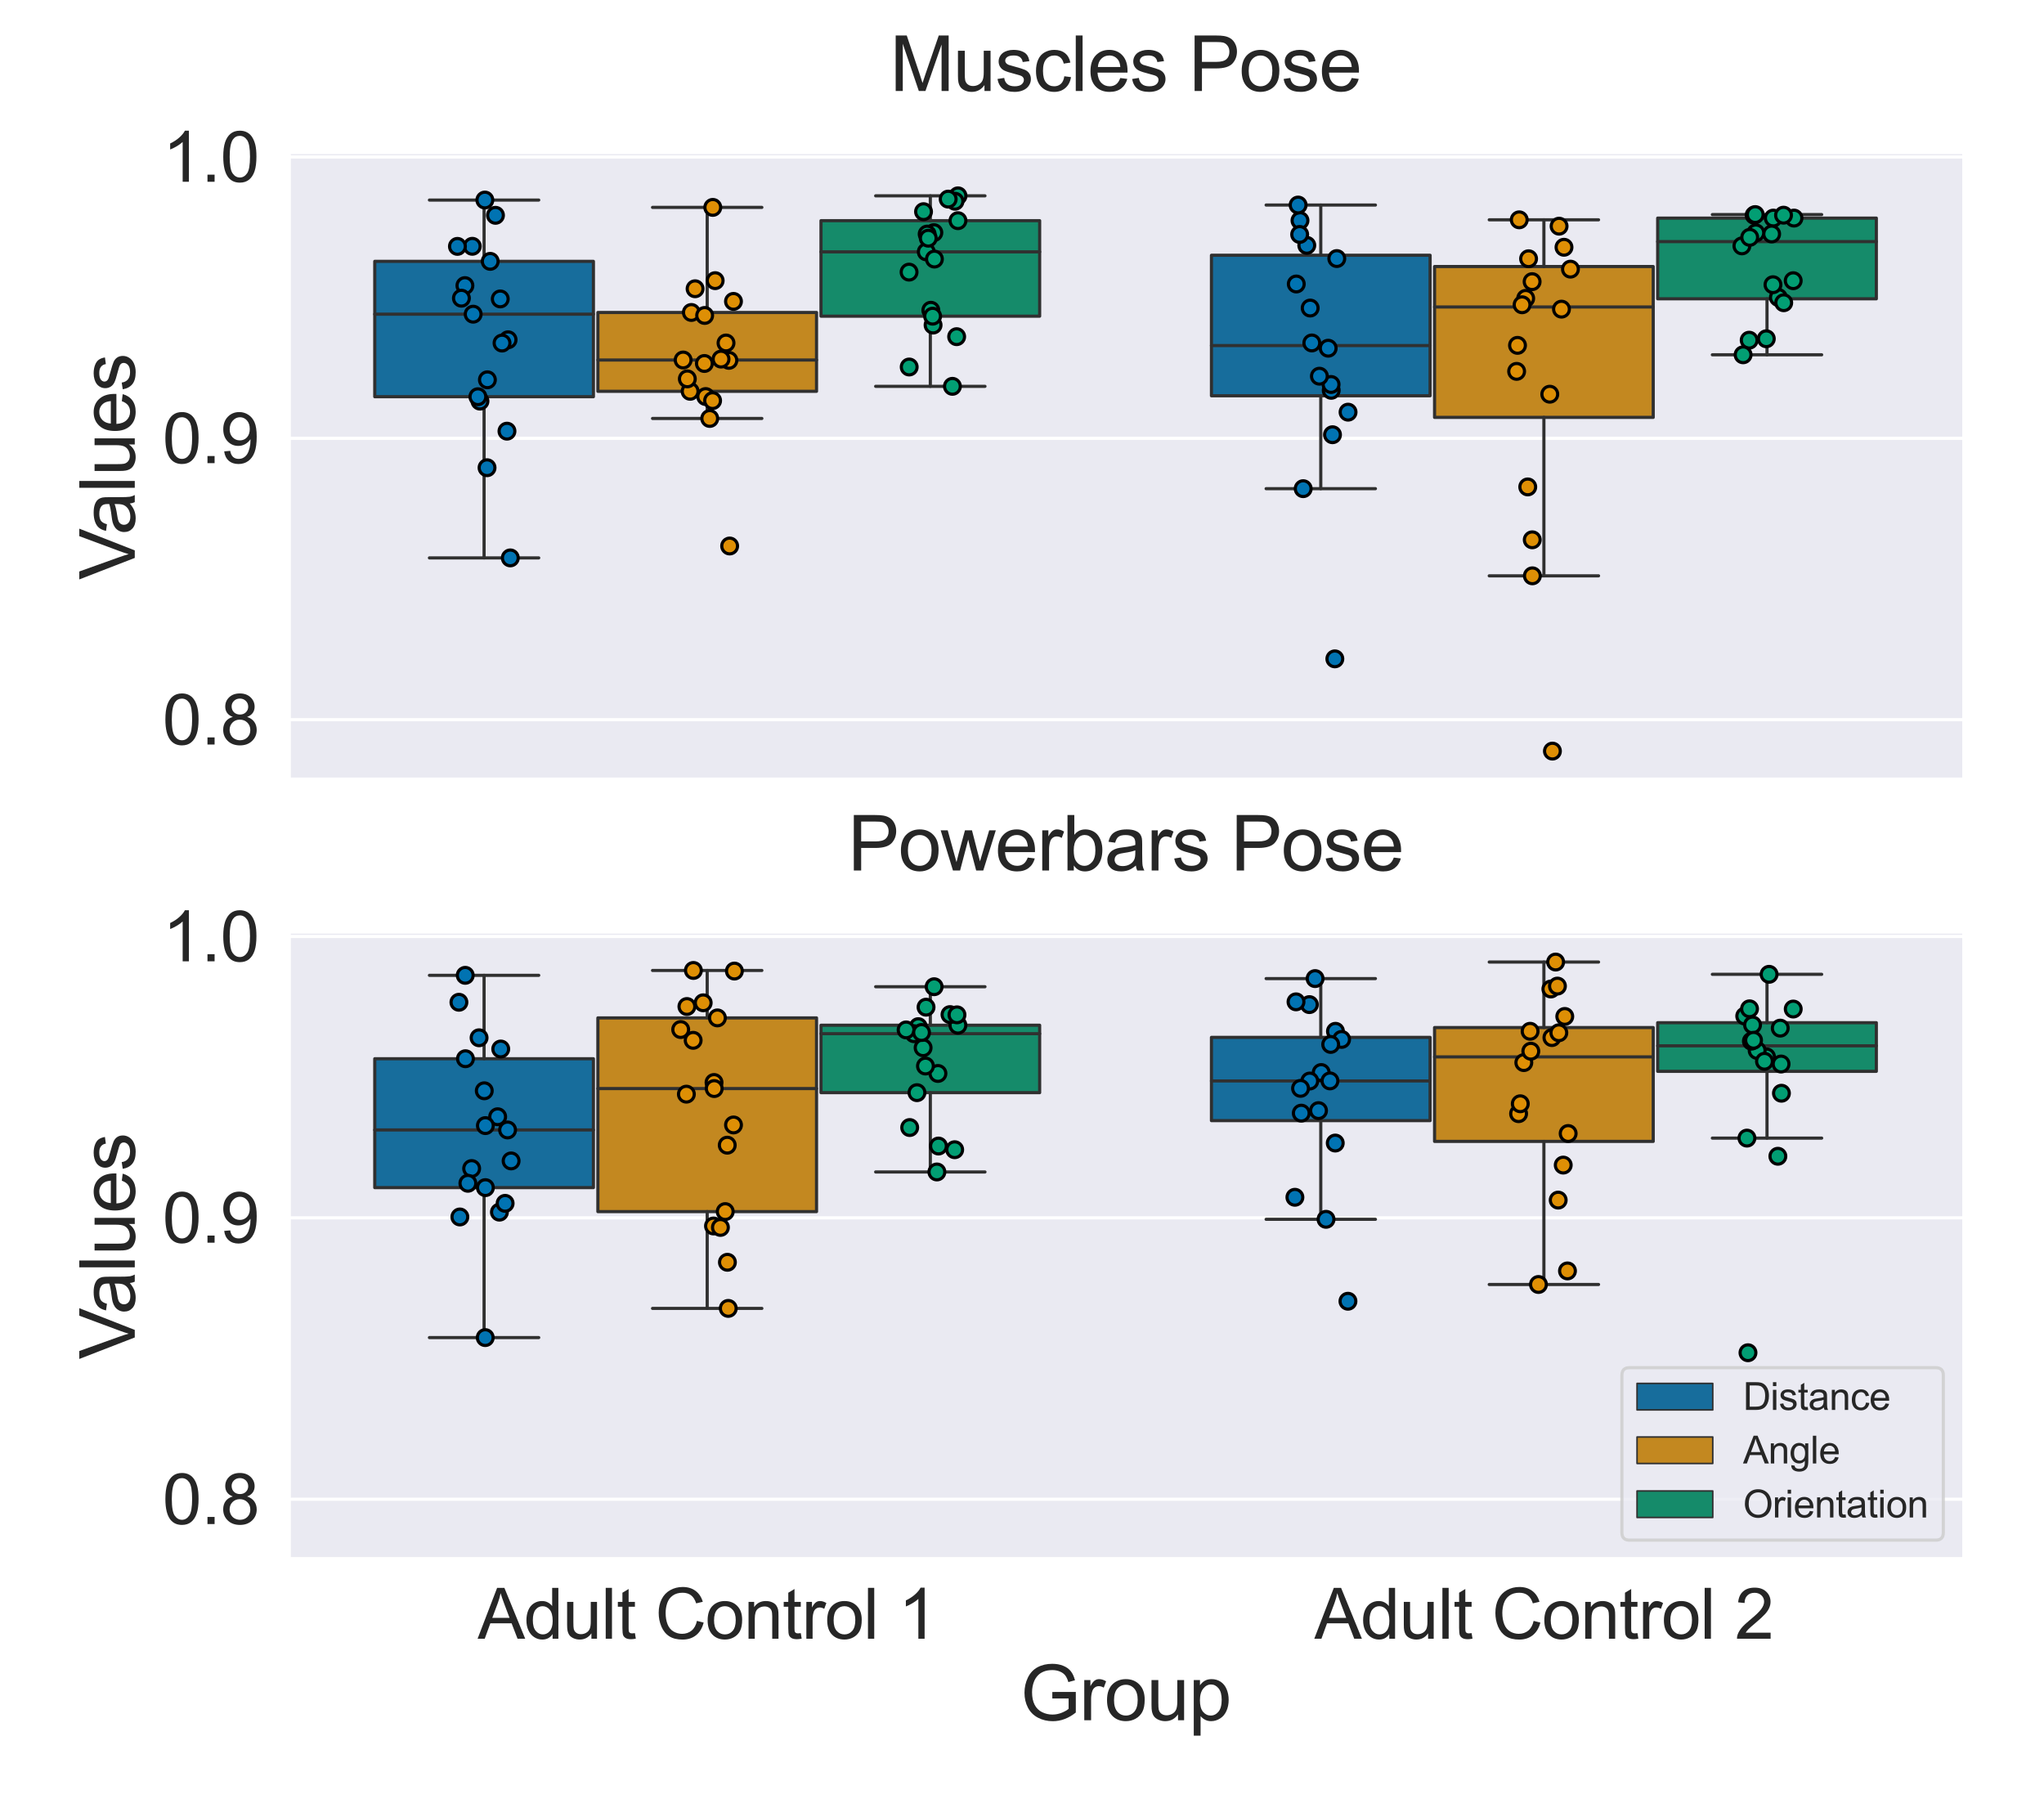 <?xml version="1.0" encoding="utf-8" standalone="no"?>
<!DOCTYPE svg PUBLIC "-//W3C//DTD SVG 1.1//EN"
  "http://www.w3.org/Graphics/SVG/1.1/DTD/svg11.dtd">
<svg xmlns:xlink="http://www.w3.org/1999/xlink" width="648pt" height="576pt" viewBox="0 0 648 576" xmlns="http://www.w3.org/2000/svg" version="1.1">
 <defs>
  <style type="text/css">*{stroke-linejoin: round; stroke-linecap: butt}</style>
 </defs>
 <g id="figure_1">
  <g id="patch_1">
   <path d="M 0 576 
L 648 576 
L 648 0 
L 0 0 
z
" style="fill: #ffffff"/>
  </g>
  <g id="axes_1">
   <g id="patch_2">
    <path d="M 91.575 247.092 
L 622.08 247.092 
L 622.08 48.84 
L 91.575 48.84 
z
" style="fill: #eaeaf2"/>
   </g>
   <g id="matplotlib.axis_1">
    <g id="xtick_1"/>
    <g id="xtick_2"/>
   </g>
   <g id="matplotlib.axis_2">
    <g id="ytick_1">
     <g id="line2d_1">
      <path d="M 91.575 228.121 
L 622.08 228.121 
" clip-path="url(#p68018954b8)" style="fill: none; stroke: #ffffff; stroke-linecap: round"/>
     </g>
     <g id="text_1">
      <!-- 0.8 -->
      <g style="fill: #262626" transform="translate(51.495 235.995) scale(0.22 -0.22)">
       <defs>
        <path id="ArialMT-30" d="M 266 2259 
Q 266 3072 433 3567 
Q 600 4063 929 4331 
Q 1259 4600 1759 4600 
Q 2128 4600 2406 4451 
Q 2684 4303 2865 4023 
Q 3047 3744 3150 3342 
Q 3253 2941 3253 2259 
Q 3253 1453 3087 958 
Q 2922 463 2592 192 
Q 2263 -78 1759 -78 
Q 1097 -78 719 397 
Q 266 969 266 2259 
z
M 844 2259 
Q 844 1131 1108 757 
Q 1372 384 1759 384 
Q 2147 384 2411 759 
Q 2675 1134 2675 2259 
Q 2675 3391 2411 3762 
Q 2147 4134 1753 4134 
Q 1366 4134 1134 3806 
Q 844 3388 844 2259 
z
" transform="scale(0.016)"/>
        <path id="ArialMT-2e" d="M 581 0 
L 581 641 
L 1222 641 
L 1222 0 
L 581 0 
z
" transform="scale(0.016)"/>
        <path id="ArialMT-38" d="M 1131 2484 
Q 781 2613 612 2850 
Q 444 3088 444 3419 
Q 444 3919 803 4259 
Q 1163 4600 1759 4600 
Q 2359 4600 2725 4251 
Q 3091 3903 3091 3403 
Q 3091 3084 2923 2848 
Q 2756 2613 2416 2484 
Q 2838 2347 3058 2040 
Q 3278 1734 3278 1309 
Q 3278 722 2862 322 
Q 2447 -78 1769 -78 
Q 1091 -78 675 323 
Q 259 725 259 1325 
Q 259 1772 486 2073 
Q 713 2375 1131 2484 
z
M 1019 3438 
Q 1019 3113 1228 2906 
Q 1438 2700 1772 2700 
Q 2097 2700 2305 2904 
Q 2513 3109 2513 3406 
Q 2513 3716 2298 3927 
Q 2084 4138 1766 4138 
Q 1444 4138 1231 3931 
Q 1019 3725 1019 3438 
z
M 838 1322 
Q 838 1081 952 856 
Q 1066 631 1291 507 
Q 1516 384 1775 384 
Q 2178 384 2440 643 
Q 2703 903 2703 1303 
Q 2703 1709 2433 1975 
Q 2163 2241 1756 2241 
Q 1359 2241 1098 1978 
Q 838 1716 838 1322 
z
" transform="scale(0.016)"/>
       </defs>
       <use xlink:href="#ArialMT-30"/>
       <use xlink:href="#ArialMT-2e" x="55.615"/>
       <use xlink:href="#ArialMT-38" x="83.398"/>
      </g>
     </g>
    </g>
    <g id="ytick_2">
     <g id="line2d_2">
      <path d="M 91.575 138.932 
L 622.08 138.932 
" clip-path="url(#p68018954b8)" style="fill: none; stroke: #ffffff; stroke-linecap: round"/>
     </g>
     <g id="text_2">
      <!-- 0.9 -->
      <g style="fill: #262626" transform="translate(51.495 146.806) scale(0.22 -0.22)">
       <defs>
        <path id="ArialMT-39" d="M 350 1059 
L 891 1109 
Q 959 728 1153 556 
Q 1347 384 1650 384 
Q 1909 384 2104 503 
Q 2300 622 2425 820 
Q 2550 1019 2634 1356 
Q 2719 1694 2719 2044 
Q 2719 2081 2716 2156 
Q 2547 1888 2255 1720 
Q 1963 1553 1622 1553 
Q 1053 1553 659 1965 
Q 266 2378 266 3053 
Q 266 3750 677 4175 
Q 1088 4600 1706 4600 
Q 2153 4600 2523 4359 
Q 2894 4119 3086 3673 
Q 3278 3228 3278 2384 
Q 3278 1506 3087 986 
Q 2897 466 2520 194 
Q 2144 -78 1638 -78 
Q 1100 -78 759 220 
Q 419 519 350 1059 
z
M 2653 3081 
Q 2653 3566 2395 3850 
Q 2138 4134 1775 4134 
Q 1400 4134 1122 3828 
Q 844 3522 844 3034 
Q 844 2597 1108 2323 
Q 1372 2050 1759 2050 
Q 2150 2050 2401 2323 
Q 2653 2597 2653 3081 
z
" transform="scale(0.016)"/>
       </defs>
       <use xlink:href="#ArialMT-30"/>
       <use xlink:href="#ArialMT-2e" x="55.615"/>
       <use xlink:href="#ArialMT-39" x="83.398"/>
      </g>
     </g>
    </g>
    <g id="ytick_3">
     <g id="line2d_3">
      <path d="M 91.575 49.743 
L 622.08 49.743 
" clip-path="url(#p68018954b8)" style="fill: none; stroke: #ffffff; stroke-linecap: round"/>
     </g>
     <g id="text_3">
      <!-- 1.0 -->
      <g style="fill: #262626" transform="translate(51.495 57.617) scale(0.22 -0.22)">
       <defs>
        <path id="ArialMT-31" d="M 2384 0 
L 1822 0 
L 1822 3584 
Q 1619 3391 1289 3197 
Q 959 3003 697 2906 
L 697 3450 
Q 1169 3672 1522 3987 
Q 1875 4303 2022 4600 
L 2384 4600 
L 2384 0 
z
" transform="scale(0.016)"/>
       </defs>
       <use xlink:href="#ArialMT-31"/>
       <use xlink:href="#ArialMT-2e" x="55.615"/>
       <use xlink:href="#ArialMT-30" x="83.398"/>
      </g>
     </g>
    </g>
    <g id="text_4">
     <!-- Values -->
     <g style="fill: #262626" transform="translate(42.725 183.771) rotate(-90) scale(0.24 -0.24)">
      <defs>
       <path id="ArialMT-56" d="M 1803 0 
L 28 4581 
L 684 4581 
L 1875 1253 
Q 2019 853 2116 503 
Q 2222 878 2363 1253 
L 3600 4581 
L 4219 4581 
L 2425 0 
L 1803 0 
z
" transform="scale(0.016)"/>
       <path id="ArialMT-61" d="M 2588 409 
Q 2275 144 1986 34 
Q 1697 -75 1366 -75 
Q 819 -75 525 192 
Q 231 459 231 875 
Q 231 1119 342 1320 
Q 453 1522 633 1644 
Q 813 1766 1038 1828 
Q 1203 1872 1538 1913 
Q 2219 1994 2541 2106 
Q 2544 2222 2544 2253 
Q 2544 2597 2384 2738 
Q 2169 2928 1744 2928 
Q 1347 2928 1158 2789 
Q 969 2650 878 2297 
L 328 2372 
Q 403 2725 575 2942 
Q 747 3159 1072 3276 
Q 1397 3394 1825 3394 
Q 2250 3394 2515 3294 
Q 2781 3194 2906 3042 
Q 3031 2891 3081 2659 
Q 3109 2516 3109 2141 
L 3109 1391 
Q 3109 606 3145 398 
Q 3181 191 3288 0 
L 2700 0 
Q 2613 175 2588 409 
z
M 2541 1666 
Q 2234 1541 1622 1453 
Q 1275 1403 1131 1340 
Q 988 1278 909 1158 
Q 831 1038 831 891 
Q 831 666 1001 516 
Q 1172 366 1500 366 
Q 1825 366 2078 508 
Q 2331 650 2450 897 
Q 2541 1088 2541 1459 
L 2541 1666 
z
" transform="scale(0.016)"/>
       <path id="ArialMT-6c" d="M 409 0 
L 409 4581 
L 972 4581 
L 972 0 
L 409 0 
z
" transform="scale(0.016)"/>
       <path id="ArialMT-75" d="M 2597 0 
L 2597 488 
Q 2209 -75 1544 -75 
Q 1250 -75 995 37 
Q 741 150 617 320 
Q 494 491 444 738 
Q 409 903 409 1263 
L 409 3319 
L 972 3319 
L 972 1478 
Q 972 1038 1006 884 
Q 1059 663 1231 536 
Q 1403 409 1656 409 
Q 1909 409 2131 539 
Q 2353 669 2445 892 
Q 2538 1116 2538 1541 
L 2538 3319 
L 3100 3319 
L 3100 0 
L 2597 0 
z
" transform="scale(0.016)"/>
       <path id="ArialMT-65" d="M 2694 1069 
L 3275 997 
Q 3138 488 2766 206 
Q 2394 -75 1816 -75 
Q 1088 -75 661 373 
Q 234 822 234 1631 
Q 234 2469 665 2931 
Q 1097 3394 1784 3394 
Q 2450 3394 2872 2941 
Q 3294 2488 3294 1666 
Q 3294 1616 3291 1516 
L 816 1516 
Q 847 969 1125 678 
Q 1403 388 1819 388 
Q 2128 388 2347 550 
Q 2566 713 2694 1069 
z
M 847 1978 
L 2700 1978 
Q 2663 2397 2488 2606 
Q 2219 2931 1791 2931 
Q 1403 2931 1139 2672 
Q 875 2413 847 1978 
z
" transform="scale(0.016)"/>
       <path id="ArialMT-73" d="M 197 991 
L 753 1078 
Q 800 744 1014 566 
Q 1228 388 1613 388 
Q 2000 388 2187 545 
Q 2375 703 2375 916 
Q 2375 1106 2209 1216 
Q 2094 1291 1634 1406 
Q 1016 1563 777 1677 
Q 538 1791 414 1992 
Q 291 2194 291 2438 
Q 291 2659 392 2848 
Q 494 3038 669 3163 
Q 800 3259 1026 3326 
Q 1253 3394 1513 3394 
Q 1903 3394 2198 3281 
Q 2494 3169 2634 2976 
Q 2775 2784 2828 2463 
L 2278 2388 
Q 2241 2644 2061 2787 
Q 1881 2931 1553 2931 
Q 1166 2931 1000 2803 
Q 834 2675 834 2503 
Q 834 2394 903 2306 
Q 972 2216 1119 2156 
Q 1203 2125 1616 2013 
Q 2213 1853 2448 1751 
Q 2684 1650 2818 1456 
Q 2953 1263 2953 975 
Q 2953 694 2789 445 
Q 2625 197 2315 61 
Q 2006 -75 1616 -75 
Q 969 -75 630 194 
Q 291 463 197 991 
z
" transform="scale(0.016)"/>
      </defs>
      <use xlink:href="#ArialMT-56"/>
      <use xlink:href="#ArialMT-61" x="59.324"/>
      <use xlink:href="#ArialMT-6c" x="114.939"/>
      <use xlink:href="#ArialMT-75" x="137.156"/>
      <use xlink:href="#ArialMT-65" x="192.771"/>
      <use xlink:href="#ArialMT-73" x="248.387"/>
     </g>
    </g>
   </g>
   <g id="patch_3">
    <path d="M 118.808 125.75 
L 188.127 125.75 
L 188.127 82.842 
L 118.808 82.842 
L 118.808 125.75 
z
" clip-path="url(#p68018954b8)" style="fill: #176d9c; stroke: #303030; stroke-linejoin: miter"/>
   </g>
   <g id="patch_4">
    <path d="M 189.542 124.034 
L 258.861 124.034 
L 258.861 99.044 
L 189.542 99.044 
L 189.542 124.034 
z
" clip-path="url(#p68018954b8)" style="fill: #c38820; stroke: #303030; stroke-linejoin: miter"/>
   </g>
   <g id="patch_5">
    <path d="M 260.276 100.221 
L 329.595 100.221 
L 329.595 69.95 
L 260.276 69.95 
L 260.276 100.221 
z
" clip-path="url(#p68018954b8)" style="fill: #158b6a; stroke: #303030; stroke-linejoin: miter"/>
   </g>
   <g id="patch_6">
    <path d="M 384.06 125.451 
L 453.379 125.451 
L 453.379 80.91 
L 384.06 80.91 
L 384.06 125.451 
z
" clip-path="url(#p68018954b8)" style="fill: #176d9c; stroke: #303030; stroke-linejoin: miter"/>
   </g>
   <g id="patch_7">
    <path d="M 454.794 132.3 
L 524.113 132.3 
L 524.113 84.486 
L 454.794 84.486 
L 454.794 132.3 
z
" clip-path="url(#p68018954b8)" style="fill: #c38820; stroke: #303030; stroke-linejoin: miter"/>
   </g>
   <g id="patch_8">
    <path d="M 525.528 94.714 
L 594.847 94.714 
L 594.847 69.131 
L 525.528 69.131 
L 525.528 94.714 
z
" clip-path="url(#p68018954b8)" style="fill: #158b6a; stroke: #303030; stroke-linejoin: miter"/>
   </g>
   <g id="patch_9">
    <path d="M 224.201 941.632 
L 224.201 941.632 
L 224.201 941.632 
L 224.201 941.632 
z
" clip-path="url(#p68018954b8)" style="fill: #176d9c; stroke: #303030; stroke-width: 0.5; stroke-linejoin: miter"/>
   </g>
   <g id="patch_10">
    <path d="M 224.201 941.632 
L 224.201 941.632 
L 224.201 941.632 
L 224.201 941.632 
z
" clip-path="url(#p68018954b8)" style="fill: #c38820; stroke: #303030; stroke-width: 0.5; stroke-linejoin: miter"/>
   </g>
   <g id="patch_11">
    <path d="M 224.201 941.632 
L 224.201 941.632 
L 224.201 941.632 
L 224.201 941.632 
z
" clip-path="url(#p68018954b8)" style="fill: #158b6a; stroke: #303030; stroke-width: 0.5; stroke-linejoin: miter"/>
   </g>
   <g id="PathCollection_1"/>
   <g id="PathCollection_2"/>
   <g id="PathCollection_3"/>
   <g id="line2d_4">
    <path d="M 153.467 125.75 
L 153.467 176.838 
" clip-path="url(#p68018954b8)" style="fill: none; stroke: #303030; stroke-linecap: round"/>
   </g>
   <g id="line2d_5">
    <path d="M 153.467 82.842 
L 153.467 63.411 
" clip-path="url(#p68018954b8)" style="fill: none; stroke: #303030; stroke-linecap: round"/>
   </g>
   <g id="line2d_6">
    <path d="M 136.137 176.838 
L 170.797 176.838 
" clip-path="url(#p68018954b8)" style="fill: none; stroke: #303030; stroke-linecap: round"/>
   </g>
   <g id="line2d_7">
    <path d="M 136.137 63.411 
L 170.797 63.411 
" clip-path="url(#p68018954b8)" style="fill: none; stroke: #303030; stroke-linecap: round"/>
   </g>
   <g id="line2d_8">
    <path d="M 224.201 124.034 
L 224.201 132.639 
" clip-path="url(#p68018954b8)" style="fill: none; stroke: #303030; stroke-linecap: round"/>
   </g>
   <g id="line2d_9">
    <path d="M 224.201 99.044 
L 224.201 65.737 
" clip-path="url(#p68018954b8)" style="fill: none; stroke: #303030; stroke-linecap: round"/>
   </g>
   <g id="line2d_10">
    <path d="M 206.871 132.639 
L 241.531 132.639 
" clip-path="url(#p68018954b8)" style="fill: none; stroke: #303030; stroke-linecap: round"/>
   </g>
   <g id="line2d_11">
    <path d="M 206.871 65.737 
L 241.531 65.737 
" clip-path="url(#p68018954b8)" style="fill: none; stroke: #303030; stroke-linecap: round"/>
   </g>
   <g id="line2d_12">
    <path d="M 294.935 100.221 
L 294.935 122.457 
" clip-path="url(#p68018954b8)" style="fill: none; stroke: #303030; stroke-linecap: round"/>
   </g>
   <g id="line2d_13">
    <path d="M 294.935 69.95 
L 294.935 62.075 
" clip-path="url(#p68018954b8)" style="fill: none; stroke: #303030; stroke-linecap: round"/>
   </g>
   <g id="line2d_14">
    <path d="M 277.605 122.457 
L 312.265 122.457 
" clip-path="url(#p68018954b8)" style="fill: none; stroke: #303030; stroke-linecap: round"/>
   </g>
   <g id="line2d_15">
    <path d="M 277.605 62.075 
L 312.265 62.075 
" clip-path="url(#p68018954b8)" style="fill: none; stroke: #303030; stroke-linecap: round"/>
   </g>
   <g id="line2d_16">
    <path d="M 418.72 125.451 
L 418.72 154.895 
" clip-path="url(#p68018954b8)" style="fill: none; stroke: #303030; stroke-linecap: round"/>
   </g>
   <g id="line2d_17">
    <path d="M 418.72 80.91 
L 418.72 64.995 
" clip-path="url(#p68018954b8)" style="fill: none; stroke: #303030; stroke-linecap: round"/>
   </g>
   <g id="line2d_18">
    <path d="M 401.39 154.895 
L 436.05 154.895 
" clip-path="url(#p68018954b8)" style="fill: none; stroke: #303030; stroke-linecap: round"/>
   </g>
   <g id="line2d_19">
    <path d="M 401.39 64.995 
L 436.05 64.995 
" clip-path="url(#p68018954b8)" style="fill: none; stroke: #303030; stroke-linecap: round"/>
   </g>
   <g id="line2d_20">
    <path d="M 489.454 132.3 
L 489.454 182.521 
" clip-path="url(#p68018954b8)" style="fill: none; stroke: #303030; stroke-linecap: round"/>
   </g>
   <g id="line2d_21">
    <path d="M 489.454 84.486 
L 489.454 69.676 
" clip-path="url(#p68018954b8)" style="fill: none; stroke: #303030; stroke-linecap: round"/>
   </g>
   <g id="line2d_22">
    <path d="M 472.124 182.521 
L 506.784 182.521 
" clip-path="url(#p68018954b8)" style="fill: none; stroke: #303030; stroke-linecap: round"/>
   </g>
   <g id="line2d_23">
    <path d="M 472.124 69.676 
L 506.784 69.676 
" clip-path="url(#p68018954b8)" style="fill: none; stroke: #303030; stroke-linecap: round"/>
   </g>
   <g id="line2d_24">
    <path d="M 560.188 94.714 
L 560.188 112.46 
" clip-path="url(#p68018954b8)" style="fill: none; stroke: #303030; stroke-linecap: round"/>
   </g>
   <g id="line2d_25">
    <path d="M 560.188 69.131 
L 560.188 68.016 
" clip-path="url(#p68018954b8)" style="fill: none; stroke: #303030; stroke-linecap: round"/>
   </g>
   <g id="line2d_26">
    <path d="M 542.858 112.46 
L 577.518 112.46 
" clip-path="url(#p68018954b8)" style="fill: none; stroke: #303030; stroke-linecap: round"/>
   </g>
   <g id="line2d_27">
    <path d="M 542.858 68.016 
L 577.518 68.016 
" clip-path="url(#p68018954b8)" style="fill: none; stroke: #303030; stroke-linecap: round"/>
   </g>
   <g id="line2d_28">
    <path d="M 118.808 99.588 
L 188.127 99.588 
" clip-path="url(#p68018954b8)" style="fill: none; stroke: #303030; stroke-linecap: round"/>
   </g>
   <g id="line2d_29">
    <path d="M 189.542 114.112 
L 258.861 114.112 
" clip-path="url(#p68018954b8)" style="fill: none; stroke: #303030; stroke-linecap: round"/>
   </g>
   <g id="line2d_30">
    <path d="M 260.276 79.833 
L 329.595 79.833 
" clip-path="url(#p68018954b8)" style="fill: none; stroke: #303030; stroke-linecap: round"/>
   </g>
   <g id="line2d_31">
    <path d="M 384.06 109.54 
L 453.379 109.54 
" clip-path="url(#p68018954b8)" style="fill: none; stroke: #303030; stroke-linecap: round"/>
   </g>
   <g id="line2d_32">
    <path d="M 454.794 97.298 
L 524.113 97.298 
" clip-path="url(#p68018954b8)" style="fill: none; stroke: #303030; stroke-linecap: round"/>
   </g>
   <g id="line2d_33">
    <path d="M 525.528 76.586 
L 594.847 76.586 
" clip-path="url(#p68018954b8)" style="fill: none; stroke: #303030; stroke-linecap: round"/>
   </g>
   <g id="patch_12">
    <path d="M 91.575 247.092 
L 91.575 48.84 
" style="fill: none; stroke: #ffffff; stroke-width: 1.25; stroke-linejoin: miter; stroke-linecap: square"/>
   </g>
   <g id="patch_13">
    <path d="M 91.575 247.092 
L 622.08 247.092 
" style="fill: none; stroke: #ffffff; stroke-width: 1.25; stroke-linejoin: miter; stroke-linecap: square"/>
   </g>
   <g id="PathCollection_4">
    <defs>
     <path id="C0_0_4b62a017f4" d="M 0 2.5 
C 0.663 2.5 1.299 2.237 1.768 1.768 
C 2.237 1.299 2.5 0.663 2.5 -0 
C 2.5 -0.663 2.237 -1.299 1.768 -1.768 
C 1.299 -2.237 0.663 -2.5 0 -2.5 
C -0.663 -2.5 -1.299 -2.237 -1.768 -1.768 
C -2.237 -1.299 -2.5 -0.663 -2.5 0 
C -2.5 0.663 -2.237 1.299 -1.768 1.768 
C -1.299 2.237 -0.663 2.5 0 2.5 
z
"/>
    </defs>
    <g clip-path="url(#p68018954b8)">
     <use xlink:href="#C0_0_4b62a017f4" x="149.73" y="78.071" style="fill: #0173b2; stroke: #000000"/>
    </g>
    <g clip-path="url(#p68018954b8)">
     <use xlink:href="#C0_0_4b62a017f4" x="158.595" y="94.75" style="fill: #0173b2; stroke: #000000"/>
    </g>
    <g clip-path="url(#p68018954b8)">
     <use xlink:href="#C0_0_4b62a017f4" x="145.019" y="78.096" style="fill: #0173b2; stroke: #000000"/>
    </g>
    <g clip-path="url(#p68018954b8)">
     <use xlink:href="#C0_0_4b62a017f4" x="155.413" y="82.842" style="fill: #0173b2; stroke: #000000"/>
    </g>
    <g clip-path="url(#p68018954b8)">
     <use xlink:href="#C0_0_4b62a017f4" x="157.078" y="68.248" style="fill: #0173b2; stroke: #000000"/>
    </g>
    <g clip-path="url(#p68018954b8)">
     <use xlink:href="#C0_0_4b62a017f4" x="152.166" y="127.146" style="fill: #0173b2; stroke: #000000"/>
    </g>
    <g clip-path="url(#p68018954b8)">
     <use xlink:href="#C0_0_4b62a017f4" x="151.507" y="125.75" style="fill: #0173b2; stroke: #000000"/>
    </g>
    <g clip-path="url(#p68018954b8)">
     <use xlink:href="#C0_0_4b62a017f4" x="161.079" y="107.7" style="fill: #0173b2; stroke: #000000"/>
    </g>
    <g clip-path="url(#p68018954b8)">
     <use xlink:href="#C0_0_4b62a017f4" x="153.715" y="63.411" style="fill: #0173b2; stroke: #000000"/>
    </g>
    <g clip-path="url(#p68018954b8)">
     <use xlink:href="#C0_0_4b62a017f4" x="154.518" y="120.389" style="fill: #0173b2; stroke: #000000"/>
    </g>
    <g clip-path="url(#p68018954b8)">
     <use xlink:href="#C0_0_4b62a017f4" x="154.407" y="148.255" style="fill: #0173b2; stroke: #000000"/>
    </g>
    <g clip-path="url(#p68018954b8)">
     <use xlink:href="#C0_0_4b62a017f4" x="147.391" y="90.529" style="fill: #0173b2; stroke: #000000"/>
    </g>
    <g clip-path="url(#p68018954b8)">
     <use xlink:href="#C0_0_4b62a017f4" x="161.779" y="176.838" style="fill: #0173b2; stroke: #000000"/>
    </g>
    <g clip-path="url(#p68018954b8)">
     <use xlink:href="#C0_0_4b62a017f4" x="160.721" y="136.669" style="fill: #0173b2; stroke: #000000"/>
    </g>
    <g clip-path="url(#p68018954b8)">
     <use xlink:href="#C0_0_4b62a017f4" x="146.28" y="94.521" style="fill: #0173b2; stroke: #000000"/>
    </g>
    <g clip-path="url(#p68018954b8)">
     <use xlink:href="#C0_0_4b62a017f4" x="150.006" y="99.588" style="fill: #0173b2; stroke: #000000"/>
    </g>
    <g clip-path="url(#p68018954b8)">
     <use xlink:href="#C0_0_4b62a017f4" x="159.16" y="108.741" style="fill: #0173b2; stroke: #000000"/>
    </g>
   </g>
   <g id="PathCollection_5">
    <defs>
     <path id="C1_0_193eda5252" d="M 0 2.5 
C 0.663 2.5 1.299 2.237 1.768 1.768 
C 2.237 1.299 2.5 0.663 2.5 -0 
C 2.5 -0.663 2.237 -1.299 1.768 -1.768 
C 1.299 -2.237 0.663 -2.5 0 -2.5 
C -0.663 -2.5 -1.299 -2.237 -1.768 -1.768 
C -2.237 -1.299 -2.5 -0.663 -2.5 0 
C -2.5 0.663 -2.237 1.299 -1.768 1.768 
C -1.299 2.237 -0.663 2.5 0 2.5 
z
"/>
    </defs>
    <g clip-path="url(#p68018954b8)">
     <use xlink:href="#C1_0_193eda5252" x="219.179" y="99.044" style="fill: #de8f05; stroke: #000000"/>
    </g>
    <g clip-path="url(#p68018954b8)">
     <use xlink:href="#C1_0_193eda5252" x="218.791" y="124.034" style="fill: #de8f05; stroke: #000000"/>
    </g>
    <g clip-path="url(#p68018954b8)">
     <use xlink:href="#C1_0_193eda5252" x="216.573" y="114.112" style="fill: #de8f05; stroke: #000000"/>
    </g>
    <g clip-path="url(#p68018954b8)">
     <use xlink:href="#C1_0_193eda5252" x="223.719" y="125.693" style="fill: #de8f05; stroke: #000000"/>
    </g>
    <g clip-path="url(#p68018954b8)">
     <use xlink:href="#C1_0_193eda5252" x="225.97" y="65.737" style="fill: #de8f05; stroke: #000000"/>
    </g>
    <g clip-path="url(#p68018954b8)">
     <use xlink:href="#C1_0_193eda5252" x="230.168" y="108.719" style="fill: #de8f05; stroke: #000000"/>
    </g>
    <g clip-path="url(#p68018954b8)">
     <use xlink:href="#C1_0_193eda5252" x="231.078" y="114.224" style="fill: #de8f05; stroke: #000000"/>
    </g>
    <g clip-path="url(#p68018954b8)">
     <use xlink:href="#C1_0_193eda5252" x="225.913" y="126.988" style="fill: #de8f05; stroke: #000000"/>
    </g>
    <g clip-path="url(#p68018954b8)">
     <use xlink:href="#C1_0_193eda5252" x="232.531" y="95.536" style="fill: #de8f05; stroke: #000000"/>
    </g>
    <g clip-path="url(#p68018954b8)">
     <use xlink:href="#C1_0_193eda5252" x="231.319" y="173.068" style="fill: #de8f05; stroke: #000000"/>
    </g>
    <g clip-path="url(#p68018954b8)">
     <use xlink:href="#C1_0_193eda5252" x="226.726" y="88.96" style="fill: #de8f05; stroke: #000000"/>
    </g>
    <g clip-path="url(#p68018954b8)">
     <use xlink:href="#C1_0_193eda5252" x="223.397" y="99.99" style="fill: #de8f05; stroke: #000000"/>
    </g>
    <g clip-path="url(#p68018954b8)">
     <use xlink:href="#C1_0_193eda5252" x="225.006" y="132.639" style="fill: #de8f05; stroke: #000000"/>
    </g>
    <g clip-path="url(#p68018954b8)">
     <use xlink:href="#C1_0_193eda5252" x="220.362" y="91.528" style="fill: #de8f05; stroke: #000000"/>
    </g>
    <g clip-path="url(#p68018954b8)">
     <use xlink:href="#C1_0_193eda5252" x="228.586" y="113.823" style="fill: #de8f05; stroke: #000000"/>
    </g>
    <g clip-path="url(#p68018954b8)">
     <use xlink:href="#C1_0_193eda5252" x="223.31" y="115.217" style="fill: #de8f05; stroke: #000000"/>
    </g>
    <g clip-path="url(#p68018954b8)">
     <use xlink:href="#C1_0_193eda5252" x="217.904" y="120.094" style="fill: #de8f05; stroke: #000000"/>
    </g>
   </g>
   <g id="PathCollection_6">
    <defs>
     <path id="C2_0_da5bcc51ce" d="M 0 2.5 
C 0.663 2.5 1.299 2.237 1.768 1.768 
C 2.237 1.299 2.5 0.663 2.5 -0 
C 2.5 -0.663 2.237 -1.299 1.768 -1.768 
C 1.299 -2.237 0.663 -2.5 0 -2.5 
C -0.663 -2.5 -1.299 -2.237 -1.768 -1.768 
C -2.237 -1.299 -2.5 -0.663 -2.5 0 
C -2.5 0.663 -2.237 1.299 -1.768 1.768 
C -1.299 2.237 -0.663 2.5 0 2.5 
z
"/>
    </defs>
    <g clip-path="url(#p68018954b8)">
     <use xlink:href="#C2_0_da5bcc51ce" x="295.101" y="98.343" style="fill: #029e73; stroke: #000000"/>
    </g>
    <g clip-path="url(#p68018954b8)">
     <use xlink:href="#C2_0_da5bcc51ce" x="301.94" y="122.457" style="fill: #029e73; stroke: #000000"/>
    </g>
    <g clip-path="url(#p68018954b8)">
     <use xlink:href="#C2_0_da5bcc51ce" x="303.697" y="69.95" style="fill: #029e73; stroke: #000000"/>
    </g>
    <g clip-path="url(#p68018954b8)">
     <use xlink:href="#C2_0_da5bcc51ce" x="288.239" y="116.33" style="fill: #029e73; stroke: #000000"/>
    </g>
    <g clip-path="url(#p68018954b8)">
     <use xlink:href="#C2_0_da5bcc51ce" x="303.708" y="62.075" style="fill: #029e73; stroke: #000000"/>
    </g>
    <g clip-path="url(#p68018954b8)">
     <use xlink:href="#C2_0_da5bcc51ce" x="293.651" y="79.833" style="fill: #029e73; stroke: #000000"/>
    </g>
    <g clip-path="url(#p68018954b8)">
     <use xlink:href="#C2_0_da5bcc51ce" x="295.81" y="103.04" style="fill: #029e73; stroke: #000000"/>
    </g>
    <g clip-path="url(#p68018954b8)">
     <use xlink:href="#C2_0_da5bcc51ce" x="292.786" y="67.093" style="fill: #029e73; stroke: #000000"/>
    </g>
    <g clip-path="url(#p68018954b8)">
     <use xlink:href="#C2_0_da5bcc51ce" x="288.199" y="86.256" style="fill: #029e73; stroke: #000000"/>
    </g>
    <g clip-path="url(#p68018954b8)">
     <use xlink:href="#C2_0_da5bcc51ce" x="302.762" y="63.794" style="fill: #029e73; stroke: #000000"/>
    </g>
    <g clip-path="url(#p68018954b8)">
     <use xlink:href="#C2_0_da5bcc51ce" x="296.056" y="73.743" style="fill: #029e73; stroke: #000000"/>
    </g>
    <g clip-path="url(#p68018954b8)">
     <use xlink:href="#C2_0_da5bcc51ce" x="293.931" y="74.199" style="fill: #029e73; stroke: #000000"/>
    </g>
    <g clip-path="url(#p68018954b8)">
     <use xlink:href="#C2_0_da5bcc51ce" x="295.661" y="100.221" style="fill: #029e73; stroke: #000000"/>
    </g>
    <g clip-path="url(#p68018954b8)">
     <use xlink:href="#C2_0_da5bcc51ce" x="303.283" y="106.717" style="fill: #029e73; stroke: #000000"/>
    </g>
    <g clip-path="url(#p68018954b8)">
     <use xlink:href="#C2_0_da5bcc51ce" x="300.6" y="63.113" style="fill: #029e73; stroke: #000000"/>
    </g>
    <g clip-path="url(#p68018954b8)">
     <use xlink:href="#C2_0_da5bcc51ce" x="294.282" y="75.502" style="fill: #029e73; stroke: #000000"/>
    </g>
    <g clip-path="url(#p68018954b8)">
     <use xlink:href="#C2_0_da5bcc51ce" x="296.234" y="82.117" style="fill: #029e73; stroke: #000000"/>
    </g>
   </g>
   <g id="PathCollection_7">
    <defs>
     <path id="C3_0_151a0a7f61" d="M 0 2.5 
C 0.663 2.5 1.299 2.237 1.768 1.768 
C 2.237 1.299 2.5 0.663 2.5 -0 
C 2.5 -0.663 2.237 -1.299 1.768 -1.768 
C 1.299 -2.237 0.663 -2.5 0 -2.5 
C -0.663 -2.5 -1.299 -2.237 -1.768 -1.768 
C -2.237 -1.299 -2.5 -0.663 -2.5 0 
C -2.5 0.663 -2.237 1.299 -1.768 1.768 
C -1.299 2.237 -0.663 2.5 0 2.5 
z
"/>
    </defs>
    <g clip-path="url(#p68018954b8)">
     <use xlink:href="#C3_0_151a0a7f61" x="415.878" y="108.707" style="fill: #0173b2; stroke: #000000"/>
    </g>
    <g clip-path="url(#p68018954b8)">
     <use xlink:href="#C3_0_151a0a7f61" x="412.133" y="69.906" style="fill: #0173b2; stroke: #000000"/>
    </g>
    <g clip-path="url(#p68018954b8)">
     <use xlink:href="#C3_0_151a0a7f61" x="422.435" y="137.796" style="fill: #0173b2; stroke: #000000"/>
    </g>
    <g clip-path="url(#p68018954b8)">
     <use xlink:href="#C3_0_151a0a7f61" x="414.284" y="77.768" style="fill: #0173b2; stroke: #000000"/>
    </g>
    <g clip-path="url(#p68018954b8)">
     <use xlink:href="#C3_0_151a0a7f61" x="410.956" y="90.018" style="fill: #0173b2; stroke: #000000"/>
    </g>
    <g clip-path="url(#p68018954b8)">
     <use xlink:href="#C3_0_151a0a7f61" x="423.8" y="81.958" style="fill: #0173b2; stroke: #000000"/>
    </g>
    <g clip-path="url(#p68018954b8)">
     <use xlink:href="#C3_0_151a0a7f61" x="411.539" y="64.995" style="fill: #0173b2; stroke: #000000"/>
    </g>
    <g clip-path="url(#p68018954b8)">
     <use xlink:href="#C3_0_151a0a7f61" x="413.143" y="154.895" style="fill: #0173b2; stroke: #000000"/>
    </g>
    <g clip-path="url(#p68018954b8)">
     <use xlink:href="#C3_0_151a0a7f61" x="422.034" y="123.72" style="fill: #0173b2; stroke: #000000"/>
    </g>
    <g clip-path="url(#p68018954b8)">
     <use xlink:href="#C3_0_151a0a7f61" x="421.989" y="121.87" style="fill: #0173b2; stroke: #000000"/>
    </g>
    <g clip-path="url(#p68018954b8)">
     <use xlink:href="#C3_0_151a0a7f61" x="418.285" y="119.245" style="fill: #0173b2; stroke: #000000"/>
    </g>
    <g clip-path="url(#p68018954b8)">
     <use xlink:href="#C3_0_151a0a7f61" x="423.181" y="208.837" style="fill: #0173b2; stroke: #000000"/>
    </g>
    <g clip-path="url(#p68018954b8)">
     <use xlink:href="#C3_0_151a0a7f61" x="415.363" y="97.643" style="fill: #0173b2; stroke: #000000"/>
    </g>
    <g clip-path="url(#p68018954b8)">
     <use xlink:href="#C3_0_151a0a7f61" x="412.026" y="74.313" style="fill: #0173b2; stroke: #000000"/>
    </g>
    <g clip-path="url(#p68018954b8)">
     <use xlink:href="#C3_0_151a0a7f61" x="421.072" y="110.373" style="fill: #0173b2; stroke: #000000"/>
    </g>
    <g clip-path="url(#p68018954b8)">
     <use xlink:href="#C3_0_151a0a7f61" x="427.371" y="130.645" style="fill: #0173b2; stroke: #000000"/>
    </g>
   </g>
   <g id="PathCollection_8">
    <defs>
     <path id="C4_0_154e03ef91" d="M 0 2.5 
C 0.663 2.5 1.299 2.237 1.768 1.768 
C 2.237 1.299 2.5 0.663 2.5 -0 
C 2.5 -0.663 2.237 -1.299 1.768 -1.768 
C 1.299 -2.237 0.663 -2.5 0 -2.5 
C -0.663 -2.5 -1.299 -2.237 -1.768 -1.768 
C -2.237 -1.299 -2.5 -0.663 -2.5 0 
C -2.5 0.663 -2.237 1.299 -1.768 1.768 
C -1.299 2.237 -0.663 2.5 0 2.5 
z
"/>
    </defs>
    <g clip-path="url(#p68018954b8)">
     <use xlink:href="#C4_0_154e03ef91" x="495.826" y="78.377" style="fill: #de8f05; stroke: #000000"/>
    </g>
    <g clip-path="url(#p68018954b8)">
     <use xlink:href="#C4_0_154e03ef91" x="483.684" y="94.575" style="fill: #de8f05; stroke: #000000"/>
    </g>
    <g clip-path="url(#p68018954b8)">
     <use xlink:href="#C4_0_154e03ef91" x="497.874" y="85.311" style="fill: #de8f05; stroke: #000000"/>
    </g>
    <g clip-path="url(#p68018954b8)">
     <use xlink:href="#C4_0_154e03ef91" x="482.543" y="96.605" style="fill: #de8f05; stroke: #000000"/>
    </g>
    <g clip-path="url(#p68018954b8)">
     <use xlink:href="#C4_0_154e03ef91" x="481.636" y="69.676" style="fill: #de8f05; stroke: #000000"/>
    </g>
    <g clip-path="url(#p68018954b8)">
     <use xlink:href="#C4_0_154e03ef91" x="495.029" y="97.992" style="fill: #de8f05; stroke: #000000"/>
    </g>
    <g clip-path="url(#p68018954b8)">
     <use xlink:href="#C4_0_154e03ef91" x="484.6" y="82.014" style="fill: #de8f05; stroke: #000000"/>
    </g>
    <g clip-path="url(#p68018954b8)">
     <use xlink:href="#C4_0_154e03ef91" x="485.802" y="182.521" style="fill: #de8f05; stroke: #000000"/>
    </g>
    <g clip-path="url(#p68018954b8)">
     <use xlink:href="#C4_0_154e03ef91" x="491.32" y="124.953" style="fill: #de8f05; stroke: #000000"/>
    </g>
    <g clip-path="url(#p68018954b8)">
     <use xlink:href="#C4_0_154e03ef91" x="481.088" y="109.469" style="fill: #de8f05; stroke: #000000"/>
    </g>
    <g clip-path="url(#p68018954b8)">
     <use xlink:href="#C4_0_154e03ef91" x="485.762" y="171.104" style="fill: #de8f05; stroke: #000000"/>
    </g>
    <g clip-path="url(#p68018954b8)">
     <use xlink:href="#C4_0_154e03ef91" x="492.157" y="238.081" style="fill: #de8f05; stroke: #000000"/>
    </g>
    <g clip-path="url(#p68018954b8)">
     <use xlink:href="#C4_0_154e03ef91" x="480.812" y="117.715" style="fill: #de8f05; stroke: #000000"/>
    </g>
    <g clip-path="url(#p68018954b8)">
     <use xlink:href="#C4_0_154e03ef91" x="494.27" y="71.693" style="fill: #de8f05; stroke: #000000"/>
    </g>
    <g clip-path="url(#p68018954b8)">
     <use xlink:href="#C4_0_154e03ef91" x="484.336" y="154.34" style="fill: #de8f05; stroke: #000000"/>
    </g>
    <g clip-path="url(#p68018954b8)">
     <use xlink:href="#C4_0_154e03ef91" x="485.721" y="89.277" style="fill: #de8f05; stroke: #000000"/>
    </g>
   </g>
   <g id="PathCollection_9">
    <defs>
     <path id="C5_0_5cc26c6102" d="M 0 2.5 
C 0.663 2.5 1.299 2.237 1.768 1.768 
C 2.237 1.299 2.5 0.663 2.5 -0 
C 2.5 -0.663 2.237 -1.299 1.768 -1.768 
C 1.299 -2.237 0.663 -2.5 0 -2.5 
C -0.663 -2.5 -1.299 -2.237 -1.768 -1.768 
C -2.237 -1.299 -2.5 -0.663 -2.5 0 
C -2.5 0.663 -2.237 1.299 -1.768 1.768 
C -1.299 2.237 -0.663 2.5 0 2.5 
z
"/>
    </defs>
    <g clip-path="url(#p68018954b8)">
     <use xlink:href="#C5_0_5cc26c6102" x="562.171" y="69.131" style="fill: #029e73; stroke: #000000"/>
    </g>
    <g clip-path="url(#p68018954b8)">
     <use xlink:href="#C5_0_5cc26c6102" x="554.536" y="107.832" style="fill: #029e73; stroke: #000000"/>
    </g>
    <g clip-path="url(#p68018954b8)">
     <use xlink:href="#C5_0_5cc26c6102" x="568.497" y="88.976" style="fill: #029e73; stroke: #000000"/>
    </g>
    <g clip-path="url(#p68018954b8)">
     <use xlink:href="#C5_0_5cc26c6102" x="568.737" y="69.129" style="fill: #029e73; stroke: #000000"/>
    </g>
    <g clip-path="url(#p68018954b8)">
     <use xlink:href="#C5_0_5cc26c6102" x="552.609" y="112.46" style="fill: #029e73; stroke: #000000"/>
    </g>
    <g clip-path="url(#p68018954b8)">
     <use xlink:href="#C5_0_5cc26c6102" x="552.23" y="77.939" style="fill: #029e73; stroke: #000000"/>
    </g>
    <g clip-path="url(#p68018954b8)">
     <use xlink:href="#C5_0_5cc26c6102" x="561.659" y="74.164" style="fill: #029e73; stroke: #000000"/>
    </g>
    <g clip-path="url(#p68018954b8)">
     <use xlink:href="#C5_0_5cc26c6102" x="556.111" y="68.225" style="fill: #029e73; stroke: #000000"/>
    </g>
    <g clip-path="url(#p68018954b8)">
     <use xlink:href="#C5_0_5cc26c6102" x="556.454" y="68.016" style="fill: #029e73; stroke: #000000"/>
    </g>
    <g clip-path="url(#p68018954b8)">
     <use xlink:href="#C5_0_5cc26c6102" x="563.796" y="94.299" style="fill: #029e73; stroke: #000000"/>
    </g>
    <g clip-path="url(#p68018954b8)">
     <use xlink:href="#C5_0_5cc26c6102" x="556.648" y="73.812" style="fill: #029e73; stroke: #000000"/>
    </g>
    <g clip-path="url(#p68018954b8)">
     <use xlink:href="#C5_0_5cc26c6102" x="559.965" y="107.381" style="fill: #029e73; stroke: #000000"/>
    </g>
    <g clip-path="url(#p68018954b8)">
     <use xlink:href="#C5_0_5cc26c6102" x="554.703" y="75.233" style="fill: #029e73; stroke: #000000"/>
    </g>
    <g clip-path="url(#p68018954b8)">
     <use xlink:href="#C5_0_5cc26c6102" x="565.484" y="95.958" style="fill: #029e73; stroke: #000000"/>
    </g>
    <g clip-path="url(#p68018954b8)">
     <use xlink:href="#C5_0_5cc26c6102" x="565.424" y="68.207" style="fill: #029e73; stroke: #000000"/>
    </g>
    <g clip-path="url(#p68018954b8)">
     <use xlink:href="#C5_0_5cc26c6102" x="562.08" y="90.246" style="fill: #029e73; stroke: #000000"/>
    </g>
   </g>
   <g id="text_5">
    <!-- Muscles Pose -->
    <g style="fill: #262626" transform="translate(282.135 28.84) scale(0.24 -0.24)">
     <defs>
      <path id="ArialMT-4d" d="M 475 0 
L 475 4581 
L 1388 4581 
L 2472 1338 
Q 2622 884 2691 659 
Q 2769 909 2934 1394 
L 4031 4581 
L 4847 4581 
L 4847 0 
L 4263 0 
L 4263 3834 
L 2931 0 
L 2384 0 
L 1059 3900 
L 1059 0 
L 475 0 
z
" transform="scale(0.016)"/>
      <path id="ArialMT-63" d="M 2588 1216 
L 3141 1144 
Q 3050 572 2676 248 
Q 2303 -75 1759 -75 
Q 1078 -75 664 370 
Q 250 816 250 1647 
Q 250 2184 428 2587 
Q 606 2991 970 3192 
Q 1334 3394 1763 3394 
Q 2303 3394 2647 3120 
Q 2991 2847 3088 2344 
L 2541 2259 
Q 2463 2594 2264 2762 
Q 2066 2931 1784 2931 
Q 1359 2931 1093 2626 
Q 828 2322 828 1663 
Q 828 994 1084 691 
Q 1341 388 1753 388 
Q 2084 388 2306 591 
Q 2528 794 2588 1216 
z
" transform="scale(0.016)"/>
      <path id="ArialMT-20" transform="scale(0.016)"/>
      <path id="ArialMT-50" d="M 494 0 
L 494 4581 
L 2222 4581 
Q 2678 4581 2919 4538 
Q 3256 4481 3484 4323 
Q 3713 4166 3852 3881 
Q 3991 3597 3991 3256 
Q 3991 2672 3619 2267 
Q 3247 1863 2275 1863 
L 1100 1863 
L 1100 0 
L 494 0 
z
M 1100 2403 
L 2284 2403 
Q 2872 2403 3119 2622 
Q 3366 2841 3366 3238 
Q 3366 3525 3220 3729 
Q 3075 3934 2838 4000 
Q 2684 4041 2272 4041 
L 1100 4041 
L 1100 2403 
z
" transform="scale(0.016)"/>
      <path id="ArialMT-6f" d="M 213 1659 
Q 213 2581 725 3025 
Q 1153 3394 1769 3394 
Q 2453 3394 2887 2945 
Q 3322 2497 3322 1706 
Q 3322 1066 3130 698 
Q 2938 331 2570 128 
Q 2203 -75 1769 -75 
Q 1072 -75 642 372 
Q 213 819 213 1659 
z
M 791 1659 
Q 791 1022 1069 705 
Q 1347 388 1769 388 
Q 2188 388 2466 706 
Q 2744 1025 2744 1678 
Q 2744 2294 2464 2611 
Q 2184 2928 1769 2928 
Q 1347 2928 1069 2612 
Q 791 2297 791 1659 
z
" transform="scale(0.016)"/>
     </defs>
     <use xlink:href="#ArialMT-4d"/>
     <use xlink:href="#ArialMT-75" x="83.301"/>
     <use xlink:href="#ArialMT-73" x="138.916"/>
     <use xlink:href="#ArialMT-63" x="188.916"/>
     <use xlink:href="#ArialMT-6c" x="238.916"/>
     <use xlink:href="#ArialMT-65" x="261.133"/>
     <use xlink:href="#ArialMT-73" x="316.748"/>
     <use xlink:href="#ArialMT-20" x="366.748"/>
     <use xlink:href="#ArialMT-50" x="394.531"/>
     <use xlink:href="#ArialMT-6f" x="461.23"/>
     <use xlink:href="#ArialMT-73" x="516.846"/>
     <use xlink:href="#ArialMT-65" x="566.846"/>
    </g>
   </g>
  </g>
  <g id="axes_2">
   <g id="patch_14">
    <path d="M 91.575 494.184 
L 622.08 494.184 
L 622.08 295.932 
L 91.575 295.932 
z
" style="fill: #eaeaf2"/>
   </g>
   <g id="matplotlib.axis_3">
    <g id="xtick_3">
     <g id="text_6">
      <!-- Adult Control 1 -->
      <g style="fill: #262626" transform="translate(151.443 519.432) scale(0.22 -0.22)">
       <defs>
        <path id="ArialMT-41" d="M -9 0 
L 1750 4581 
L 2403 4581 
L 4278 0 
L 3588 0 
L 3053 1388 
L 1138 1388 
L 634 0 
L -9 0 
z
M 1313 1881 
L 2866 1881 
L 2388 3150 
Q 2169 3728 2063 4100 
Q 1975 3659 1816 3225 
L 1313 1881 
z
" transform="scale(0.016)"/>
        <path id="ArialMT-64" d="M 2575 0 
L 2575 419 
Q 2259 -75 1647 -75 
Q 1250 -75 917 144 
Q 584 363 401 755 
Q 219 1147 219 1656 
Q 219 2153 384 2558 
Q 550 2963 881 3178 
Q 1213 3394 1622 3394 
Q 1922 3394 2156 3267 
Q 2391 3141 2538 2938 
L 2538 4581 
L 3097 4581 
L 3097 0 
L 2575 0 
z
M 797 1656 
Q 797 1019 1065 703 
Q 1334 388 1700 388 
Q 2069 388 2326 689 
Q 2584 991 2584 1609 
Q 2584 2291 2321 2609 
Q 2059 2928 1675 2928 
Q 1300 2928 1048 2622 
Q 797 2316 797 1656 
z
" transform="scale(0.016)"/>
        <path id="ArialMT-74" d="M 1650 503 
L 1731 6 
Q 1494 -44 1306 -44 
Q 1000 -44 831 53 
Q 663 150 594 308 
Q 525 466 525 972 
L 525 2881 
L 113 2881 
L 113 3319 
L 525 3319 
L 525 4141 
L 1084 4478 
L 1084 3319 
L 1650 3319 
L 1650 2881 
L 1084 2881 
L 1084 941 
Q 1084 700 1114 631 
Q 1144 563 1211 522 
Q 1278 481 1403 481 
Q 1497 481 1650 503 
z
" transform="scale(0.016)"/>
        <path id="ArialMT-43" d="M 3763 1606 
L 4369 1453 
Q 4178 706 3683 314 
Q 3188 -78 2472 -78 
Q 1731 -78 1267 223 
Q 803 525 561 1097 
Q 319 1669 319 2325 
Q 319 3041 592 3573 
Q 866 4106 1370 4382 
Q 1875 4659 2481 4659 
Q 3169 4659 3637 4309 
Q 4106 3959 4291 3325 
L 3694 3184 
Q 3534 3684 3231 3912 
Q 2928 4141 2469 4141 
Q 1941 4141 1586 3887 
Q 1231 3634 1087 3207 
Q 944 2781 944 2328 
Q 944 1744 1114 1308 
Q 1284 872 1643 656 
Q 2003 441 2422 441 
Q 2931 441 3284 734 
Q 3638 1028 3763 1606 
z
" transform="scale(0.016)"/>
        <path id="ArialMT-6e" d="M 422 0 
L 422 3319 
L 928 3319 
L 928 2847 
Q 1294 3394 1984 3394 
Q 2284 3394 2536 3286 
Q 2788 3178 2913 3003 
Q 3038 2828 3088 2588 
Q 3119 2431 3119 2041 
L 3119 0 
L 2556 0 
L 2556 2019 
Q 2556 2363 2490 2533 
Q 2425 2703 2258 2804 
Q 2091 2906 1866 2906 
Q 1506 2906 1245 2678 
Q 984 2450 984 1813 
L 984 0 
L 422 0 
z
" transform="scale(0.016)"/>
        <path id="ArialMT-72" d="M 416 0 
L 416 3319 
L 922 3319 
L 922 2816 
Q 1116 3169 1280 3281 
Q 1444 3394 1641 3394 
Q 1925 3394 2219 3213 
L 2025 2691 
Q 1819 2813 1613 2813 
Q 1428 2813 1281 2702 
Q 1134 2591 1072 2394 
Q 978 2094 978 1738 
L 978 0 
L 416 0 
z
" transform="scale(0.016)"/>
       </defs>
       <use xlink:href="#ArialMT-41"/>
       <use xlink:href="#ArialMT-64" x="66.699"/>
       <use xlink:href="#ArialMT-75" x="122.314"/>
       <use xlink:href="#ArialMT-6c" x="177.93"/>
       <use xlink:href="#ArialMT-74" x="200.146"/>
       <use xlink:href="#ArialMT-20" x="227.93"/>
       <use xlink:href="#ArialMT-43" x="255.713"/>
       <use xlink:href="#ArialMT-6f" x="327.93"/>
       <use xlink:href="#ArialMT-6e" x="383.545"/>
       <use xlink:href="#ArialMT-74" x="439.16"/>
       <use xlink:href="#ArialMT-72" x="466.943"/>
       <use xlink:href="#ArialMT-6f" x="500.244"/>
       <use xlink:href="#ArialMT-6c" x="555.859"/>
       <use xlink:href="#ArialMT-20" x="578.076"/>
       <use xlink:href="#ArialMT-31" x="605.859"/>
      </g>
     </g>
    </g>
    <g id="xtick_4">
     <g id="text_7">
      <!-- Adult Control 2 -->
      <g style="fill: #262626" transform="translate(416.696 519.432) scale(0.22 -0.22)">
       <defs>
        <path id="ArialMT-32" d="M 3222 541 
L 3222 0 
L 194 0 
Q 188 203 259 391 
Q 375 700 629 1000 
Q 884 1300 1366 1694 
Q 2113 2306 2375 2664 
Q 2638 3022 2638 3341 
Q 2638 3675 2398 3904 
Q 2159 4134 1775 4134 
Q 1369 4134 1125 3890 
Q 881 3647 878 3216 
L 300 3275 
Q 359 3922 746 4261 
Q 1134 4600 1788 4600 
Q 2447 4600 2831 4234 
Q 3216 3869 3216 3328 
Q 3216 3053 3103 2787 
Q 2991 2522 2730 2228 
Q 2469 1934 1863 1422 
Q 1356 997 1212 845 
Q 1069 694 975 541 
L 3222 541 
z
" transform="scale(0.016)"/>
       </defs>
       <use xlink:href="#ArialMT-41"/>
       <use xlink:href="#ArialMT-64" x="66.699"/>
       <use xlink:href="#ArialMT-75" x="122.314"/>
       <use xlink:href="#ArialMT-6c" x="177.93"/>
       <use xlink:href="#ArialMT-74" x="200.146"/>
       <use xlink:href="#ArialMT-20" x="227.93"/>
       <use xlink:href="#ArialMT-43" x="255.713"/>
       <use xlink:href="#ArialMT-6f" x="327.93"/>
       <use xlink:href="#ArialMT-6e" x="383.545"/>
       <use xlink:href="#ArialMT-74" x="439.16"/>
       <use xlink:href="#ArialMT-72" x="466.943"/>
       <use xlink:href="#ArialMT-6f" x="500.244"/>
       <use xlink:href="#ArialMT-6c" x="555.859"/>
       <use xlink:href="#ArialMT-20" x="578.076"/>
       <use xlink:href="#ArialMT-32" x="605.859"/>
      </g>
     </g>
    </g>
    <g id="text_8">
     <!-- Group -->
     <g style="fill: #262626" transform="translate(323.479 545.275) scale(0.24 -0.24)">
      <defs>
       <path id="ArialMT-47" d="M 2638 1797 
L 2638 2334 
L 4578 2338 
L 4578 638 
Q 4131 281 3656 101 
Q 3181 -78 2681 -78 
Q 2006 -78 1454 211 
Q 903 500 622 1047 
Q 341 1594 341 2269 
Q 341 2938 620 3517 
Q 900 4097 1425 4378 
Q 1950 4659 2634 4659 
Q 3131 4659 3532 4498 
Q 3934 4338 4162 4050 
Q 4391 3763 4509 3300 
L 3963 3150 
Q 3859 3500 3706 3700 
Q 3553 3900 3268 4020 
Q 2984 4141 2638 4141 
Q 2222 4141 1919 4014 
Q 1616 3888 1430 3681 
Q 1244 3475 1141 3228 
Q 966 2803 966 2306 
Q 966 1694 1177 1281 
Q 1388 869 1791 669 
Q 2194 469 2647 469 
Q 3041 469 3416 620 
Q 3791 772 3984 944 
L 3984 1797 
L 2638 1797 
z
" transform="scale(0.016)"/>
       <path id="ArialMT-70" d="M 422 -1272 
L 422 3319 
L 934 3319 
L 934 2888 
Q 1116 3141 1344 3267 
Q 1572 3394 1897 3394 
Q 2322 3394 2647 3175 
Q 2972 2956 3137 2557 
Q 3303 2159 3303 1684 
Q 3303 1175 3120 767 
Q 2938 359 2589 142 
Q 2241 -75 1856 -75 
Q 1575 -75 1351 44 
Q 1128 163 984 344 
L 984 -1272 
L 422 -1272 
z
M 931 1641 
Q 931 1000 1190 694 
Q 1450 388 1819 388 
Q 2194 388 2461 705 
Q 2728 1022 2728 1688 
Q 2728 2322 2467 2637 
Q 2206 2953 1844 2953 
Q 1484 2953 1207 2617 
Q 931 2281 931 1641 
z
" transform="scale(0.016)"/>
      </defs>
      <use xlink:href="#ArialMT-47"/>
      <use xlink:href="#ArialMT-72" x="77.783"/>
      <use xlink:href="#ArialMT-6f" x="111.084"/>
      <use xlink:href="#ArialMT-75" x="166.699"/>
      <use xlink:href="#ArialMT-70" x="222.314"/>
     </g>
    </g>
   </g>
   <g id="matplotlib.axis_4">
    <g id="ytick_4">
     <g id="line2d_34">
      <path d="M 91.575 475.213 
L 622.08 475.213 
" clip-path="url(#p389ce84c28)" style="fill: none; stroke: #ffffff; stroke-linecap: round"/>
     </g>
     <g id="text_9">
      <!-- 0.8 -->
      <g style="fill: #262626" transform="translate(51.495 483.087) scale(0.22 -0.22)">
       <use xlink:href="#ArialMT-30"/>
       <use xlink:href="#ArialMT-2e" x="55.615"/>
       <use xlink:href="#ArialMT-38" x="83.398"/>
      </g>
     </g>
    </g>
    <g id="ytick_5">
     <g id="line2d_35">
      <path d="M 91.575 386.024 
L 622.08 386.024 
" clip-path="url(#p389ce84c28)" style="fill: none; stroke: #ffffff; stroke-linecap: round"/>
     </g>
     <g id="text_10">
      <!-- 0.9 -->
      <g style="fill: #262626" transform="translate(51.495 393.898) scale(0.22 -0.22)">
       <use xlink:href="#ArialMT-30"/>
       <use xlink:href="#ArialMT-2e" x="55.615"/>
       <use xlink:href="#ArialMT-39" x="83.398"/>
      </g>
     </g>
    </g>
    <g id="ytick_6">
     <g id="line2d_36">
      <path d="M 91.575 296.835 
L 622.08 296.835 
" clip-path="url(#p389ce84c28)" style="fill: none; stroke: #ffffff; stroke-linecap: round"/>
     </g>
     <g id="text_11">
      <!-- 1.0 -->
      <g style="fill: #262626" transform="translate(51.495 304.709) scale(0.22 -0.22)">
       <use xlink:href="#ArialMT-31"/>
       <use xlink:href="#ArialMT-2e" x="55.615"/>
       <use xlink:href="#ArialMT-30" x="83.398"/>
      </g>
     </g>
    </g>
    <g id="text_12">
     <!-- Values -->
     <g style="fill: #262626" transform="translate(42.725 430.863) rotate(-90) scale(0.24 -0.24)">
      <use xlink:href="#ArialMT-56"/>
      <use xlink:href="#ArialMT-61" x="59.324"/>
      <use xlink:href="#ArialMT-6c" x="114.939"/>
      <use xlink:href="#ArialMT-75" x="137.156"/>
      <use xlink:href="#ArialMT-65" x="192.771"/>
      <use xlink:href="#ArialMT-73" x="248.387"/>
     </g>
    </g>
   </g>
   <g id="patch_15">
    <path d="M 118.808 376.449 
L 188.127 376.449 
L 188.127 335.591 
L 118.808 335.591 
L 118.808 376.449 
z
" clip-path="url(#p389ce84c28)" style="fill: #176d9c; stroke: #303030; stroke-linejoin: miter"/>
   </g>
   <g id="patch_16">
    <path d="M 189.542 384.047 
L 258.861 384.047 
L 258.861 322.648 
L 189.542 322.648 
L 189.542 384.047 
z
" clip-path="url(#p389ce84c28)" style="fill: #c38820; stroke: #303030; stroke-linejoin: miter"/>
   </g>
   <g id="patch_17">
    <path d="M 260.276 346.344 
L 329.595 346.344 
L 329.595 324.973 
L 260.276 324.973 
L 260.276 346.344 
z
" clip-path="url(#p389ce84c28)" style="fill: #158b6a; stroke: #303030; stroke-linejoin: miter"/>
   </g>
   <g id="patch_18">
    <path d="M 384.06 355.209 
L 453.379 355.209 
L 453.379 328.825 
L 384.06 328.825 
L 384.06 355.209 
z
" clip-path="url(#p389ce84c28)" style="fill: #176d9c; stroke: #303030; stroke-linejoin: miter"/>
   </g>
   <g id="patch_19">
    <path d="M 454.794 361.796 
L 524.113 361.796 
L 524.113 325.712 
L 454.794 325.712 
L 454.794 361.796 
z
" clip-path="url(#p389ce84c28)" style="fill: #c38820; stroke: #303030; stroke-linejoin: miter"/>
   </g>
   <g id="patch_20">
    <path d="M 525.528 339.581 
L 594.847 339.581 
L 594.847 324.175 
L 525.528 324.175 
L 525.528 339.581 
z
" clip-path="url(#p389ce84c28)" style="fill: #158b6a; stroke: #303030; stroke-linejoin: miter"/>
   </g>
   <g id="patch_21">
    <path d="M 224.201 1188.724 
L 224.201 1188.724 
L 224.201 1188.724 
L 224.201 1188.724 
z
" clip-path="url(#p389ce84c28)" style="fill: #176d9c; stroke: #303030; stroke-width: 0.5; stroke-linejoin: miter"/>
   </g>
   <g id="patch_22">
    <path d="M 224.201 1188.724 
L 224.201 1188.724 
L 224.201 1188.724 
L 224.201 1188.724 
z
" clip-path="url(#p389ce84c28)" style="fill: #c38820; stroke: #303030; stroke-width: 0.5; stroke-linejoin: miter"/>
   </g>
   <g id="patch_23">
    <path d="M 224.201 1188.724 
L 224.201 1188.724 
L 224.201 1188.724 
L 224.201 1188.724 
z
" clip-path="url(#p389ce84c28)" style="fill: #158b6a; stroke: #303030; stroke-width: 0.5; stroke-linejoin: miter"/>
   </g>
   <g id="PathCollection_10"/>
   <g id="PathCollection_11"/>
   <g id="PathCollection_12"/>
   <g id="line2d_37">
    <path d="M 153.467 376.449 
L 153.467 423.982 
" clip-path="url(#p389ce84c28)" style="fill: none; stroke: #303030; stroke-linecap: round"/>
   </g>
   <g id="line2d_38">
    <path d="M 153.467 335.591 
L 153.467 309.154 
" clip-path="url(#p389ce84c28)" style="fill: none; stroke: #303030; stroke-linecap: round"/>
   </g>
   <g id="line2d_39">
    <path d="M 136.137 423.982 
L 170.797 423.982 
" clip-path="url(#p389ce84c28)" style="fill: none; stroke: #303030; stroke-linecap: round"/>
   </g>
   <g id="line2d_40">
    <path d="M 136.137 309.154 
L 170.797 309.154 
" clip-path="url(#p389ce84c28)" style="fill: none; stroke: #303030; stroke-linecap: round"/>
   </g>
   <g id="line2d_41">
    <path d="M 224.201 384.047 
L 224.201 414.729 
" clip-path="url(#p389ce84c28)" style="fill: none; stroke: #303030; stroke-linecap: round"/>
   </g>
   <g id="line2d_42">
    <path d="M 224.201 322.648 
L 224.201 307.61 
" clip-path="url(#p389ce84c28)" style="fill: none; stroke: #303030; stroke-linecap: round"/>
   </g>
   <g id="line2d_43">
    <path d="M 206.871 414.729 
L 241.531 414.729 
" clip-path="url(#p389ce84c28)" style="fill: none; stroke: #303030; stroke-linecap: round"/>
   </g>
   <g id="line2d_44">
    <path d="M 206.871 307.61 
L 241.531 307.61 
" clip-path="url(#p389ce84c28)" style="fill: none; stroke: #303030; stroke-linecap: round"/>
   </g>
   <g id="line2d_45">
    <path d="M 294.935 346.344 
L 294.935 371.482 
" clip-path="url(#p389ce84c28)" style="fill: none; stroke: #303030; stroke-linecap: round"/>
   </g>
   <g id="line2d_46">
    <path d="M 294.935 324.973 
L 294.935 312.764 
" clip-path="url(#p389ce84c28)" style="fill: none; stroke: #303030; stroke-linecap: round"/>
   </g>
   <g id="line2d_47">
    <path d="M 277.605 371.482 
L 312.265 371.482 
" clip-path="url(#p389ce84c28)" style="fill: none; stroke: #303030; stroke-linecap: round"/>
   </g>
   <g id="line2d_48">
    <path d="M 277.605 312.764 
L 312.265 312.764 
" clip-path="url(#p389ce84c28)" style="fill: none; stroke: #303030; stroke-linecap: round"/>
   </g>
   <g id="line2d_49">
    <path d="M 418.72 355.209 
L 418.72 386.488 
" clip-path="url(#p389ce84c28)" style="fill: none; stroke: #303030; stroke-linecap: round"/>
   </g>
   <g id="line2d_50">
    <path d="M 418.72 328.825 
L 418.72 310.187 
" clip-path="url(#p389ce84c28)" style="fill: none; stroke: #303030; stroke-linecap: round"/>
   </g>
   <g id="line2d_51">
    <path d="M 401.39 386.488 
L 436.05 386.488 
" clip-path="url(#p389ce84c28)" style="fill: none; stroke: #303030; stroke-linecap: round"/>
   </g>
   <g id="line2d_52">
    <path d="M 401.39 310.187 
L 436.05 310.187 
" clip-path="url(#p389ce84c28)" style="fill: none; stroke: #303030; stroke-linecap: round"/>
   </g>
   <g id="line2d_53">
    <path d="M 489.454 361.796 
L 489.454 407.149 
" clip-path="url(#p389ce84c28)" style="fill: none; stroke: #303030; stroke-linecap: round"/>
   </g>
   <g id="line2d_54">
    <path d="M 489.454 325.712 
L 489.454 304.944 
" clip-path="url(#p389ce84c28)" style="fill: none; stroke: #303030; stroke-linecap: round"/>
   </g>
   <g id="line2d_55">
    <path d="M 472.124 407.149 
L 506.784 407.149 
" clip-path="url(#p389ce84c28)" style="fill: none; stroke: #303030; stroke-linecap: round"/>
   </g>
   <g id="line2d_56">
    <path d="M 472.124 304.944 
L 506.784 304.944 
" clip-path="url(#p389ce84c28)" style="fill: none; stroke: #303030; stroke-linecap: round"/>
   </g>
   <g id="line2d_57">
    <path d="M 560.188 339.581 
L 560.188 360.751 
" clip-path="url(#p389ce84c28)" style="fill: none; stroke: #303030; stroke-linecap: round"/>
   </g>
   <g id="line2d_58">
    <path d="M 560.188 324.175 
L 560.188 308.833 
" clip-path="url(#p389ce84c28)" style="fill: none; stroke: #303030; stroke-linecap: round"/>
   </g>
   <g id="line2d_59">
    <path d="M 542.858 360.751 
L 577.518 360.751 
" clip-path="url(#p389ce84c28)" style="fill: none; stroke: #303030; stroke-linecap: round"/>
   </g>
   <g id="line2d_60">
    <path d="M 542.858 308.833 
L 577.518 308.833 
" clip-path="url(#p389ce84c28)" style="fill: none; stroke: #303030; stroke-linecap: round"/>
   </g>
   <g id="line2d_61">
    <path d="M 118.808 358.167 
L 188.127 358.167 
" clip-path="url(#p389ce84c28)" style="fill: none; stroke: #303030; stroke-linecap: round"/>
   </g>
   <g id="line2d_62">
    <path d="M 189.542 345.047 
L 258.861 345.047 
" clip-path="url(#p389ce84c28)" style="fill: none; stroke: #303030; stroke-linecap: round"/>
   </g>
   <g id="line2d_63">
    <path d="M 260.276 327.654 
L 329.595 327.654 
" clip-path="url(#p389ce84c28)" style="fill: none; stroke: #303030; stroke-linecap: round"/>
   </g>
   <g id="line2d_64">
    <path d="M 384.06 342.636 
L 453.379 342.636 
" clip-path="url(#p389ce84c28)" style="fill: none; stroke: #303030; stroke-linecap: round"/>
   </g>
   <g id="line2d_65">
    <path d="M 454.794 335.013 
L 524.113 335.013 
" clip-path="url(#p389ce84c28)" style="fill: none; stroke: #303030; stroke-linecap: round"/>
   </g>
   <g id="line2d_66">
    <path d="M 525.528 331.497 
L 594.847 331.497 
" clip-path="url(#p389ce84c28)" style="fill: none; stroke: #303030; stroke-linecap: round"/>
   </g>
   <g id="patch_24">
    <path d="M 91.575 494.184 
L 91.575 295.932 
" style="fill: none; stroke: #ffffff; stroke-width: 1.25; stroke-linejoin: miter; stroke-linecap: square"/>
   </g>
   <g id="patch_25">
    <path d="M 91.575 494.184 
L 622.08 494.184 
" style="fill: none; stroke: #ffffff; stroke-width: 1.25; stroke-linejoin: miter; stroke-linecap: square"/>
   </g>
   <g id="PathCollection_13">
    <defs>
     <path id="C6_0_9f98d4fb9f" d="M 0 2.5 
C 0.663 2.5 1.299 2.237 1.768 1.768 
C 2.237 1.299 2.5 0.663 2.5 -0 
C 2.5 -0.663 2.237 -1.299 1.768 -1.768 
C 1.299 -2.237 0.663 -2.5 0 -2.5 
C -0.663 -2.5 -1.299 -2.237 -1.768 -1.768 
C -2.237 -1.299 -2.5 -0.663 -2.5 0 
C -2.5 0.663 -2.237 1.299 -1.768 1.768 
C -1.299 2.237 -0.663 2.5 0 2.5 
z
"/>
    </defs>
    <g clip-path="url(#p389ce84c28)">
     <use xlink:href="#C6_0_9f98d4fb9f" x="158.329" y="384.219" style="fill: #0173b2; stroke: #000000"/>
    </g>
    <g clip-path="url(#p389ce84c28)">
     <use xlink:href="#C6_0_9f98d4fb9f" x="147.56" y="335.591" style="fill: #0173b2; stroke: #000000"/>
    </g>
    <g clip-path="url(#p389ce84c28)">
     <use xlink:href="#C6_0_9f98d4fb9f" x="149.526" y="370.396" style="fill: #0173b2; stroke: #000000"/>
    </g>
    <g clip-path="url(#p389ce84c28)">
     <use xlink:href="#C6_0_9f98d4fb9f" x="153.529" y="345.753" style="fill: #0173b2; stroke: #000000"/>
    </g>
    <g clip-path="url(#p389ce84c28)">
     <use xlink:href="#C6_0_9f98d4fb9f" x="160.137" y="381.43" style="fill: #0173b2; stroke: #000000"/>
    </g>
    <g clip-path="url(#p389ce84c28)">
     <use xlink:href="#C6_0_9f98d4fb9f" x="157.773" y="353.98" style="fill: #0173b2; stroke: #000000"/>
    </g>
    <g clip-path="url(#p389ce84c28)">
     <use xlink:href="#C6_0_9f98d4fb9f" x="160.92" y="358.167" style="fill: #0173b2; stroke: #000000"/>
    </g>
    <g clip-path="url(#p389ce84c28)">
     <use xlink:href="#C6_0_9f98d4fb9f" x="162.034" y="367.981" style="fill: #0173b2; stroke: #000000"/>
    </g>
    <g clip-path="url(#p389ce84c28)">
     <use xlink:href="#C6_0_9f98d4fb9f" x="158.747" y="332.507" style="fill: #0173b2; stroke: #000000"/>
    </g>
    <g clip-path="url(#p389ce84c28)">
     <use xlink:href="#C6_0_9f98d4fb9f" x="153.882" y="356.787" style="fill: #0173b2; stroke: #000000"/>
    </g>
    <g clip-path="url(#p389ce84c28)">
     <use xlink:href="#C6_0_9f98d4fb9f" x="148.334" y="375.069" style="fill: #0173b2; stroke: #000000"/>
    </g>
    <g clip-path="url(#p389ce84c28)">
     <use xlink:href="#C6_0_9f98d4fb9f" x="151.88" y="328.949" style="fill: #0173b2; stroke: #000000"/>
    </g>
    <g clip-path="url(#p389ce84c28)">
     <use xlink:href="#C6_0_9f98d4fb9f" x="153.832" y="423.982" style="fill: #0173b2; stroke: #000000"/>
    </g>
    <g clip-path="url(#p389ce84c28)">
     <use xlink:href="#C6_0_9f98d4fb9f" x="153.883" y="376.449" style="fill: #0173b2; stroke: #000000"/>
    </g>
    <g clip-path="url(#p389ce84c28)">
     <use xlink:href="#C6_0_9f98d4fb9f" x="147.492" y="309.154" style="fill: #0173b2; stroke: #000000"/>
    </g>
    <g clip-path="url(#p389ce84c28)">
     <use xlink:href="#C6_0_9f98d4fb9f" x="145.79" y="385.745" style="fill: #0173b2; stroke: #000000"/>
    </g>
    <g clip-path="url(#p389ce84c28)">
     <use xlink:href="#C6_0_9f98d4fb9f" x="145.491" y="317.691" style="fill: #0173b2; stroke: #000000"/>
    </g>
   </g>
   <g id="PathCollection_14">
    <defs>
     <path id="C7_0_6882b12fb2" d="M 0 2.5 
C 0.663 2.5 1.299 2.237 1.768 1.768 
C 2.237 1.299 2.5 0.663 2.5 -0 
C 2.5 -0.663 2.237 -1.299 1.768 -1.768 
C 1.299 -2.237 0.663 -2.5 0 -2.5 
C -0.663 -2.5 -1.299 -2.237 -1.768 -1.768 
C -2.237 -1.299 -2.5 -0.663 -2.5 0 
C -2.5 0.663 -2.237 1.299 -1.768 1.768 
C -1.299 2.237 -0.663 2.5 0 2.5 
z
"/>
    </defs>
    <g clip-path="url(#p389ce84c28)">
     <use xlink:href="#C7_0_6882b12fb2" x="217.6" y="346.82" style="fill: #de8f05; stroke: #000000"/>
    </g>
    <g clip-path="url(#p389ce84c28)">
     <use xlink:href="#C7_0_6882b12fb2" x="222.929" y="317.862" style="fill: #de8f05; stroke: #000000"/>
    </g>
    <g clip-path="url(#p389ce84c28)">
     <use xlink:href="#C7_0_6882b12fb2" x="230.879" y="414.729" style="fill: #de8f05; stroke: #000000"/>
    </g>
    <g clip-path="url(#p389ce84c28)">
     <use xlink:href="#C7_0_6882b12fb2" x="217.769" y="319.039" style="fill: #de8f05; stroke: #000000"/>
    </g>
    <g clip-path="url(#p389ce84c28)">
     <use xlink:href="#C7_0_6882b12fb2" x="229.917" y="384.047" style="fill: #de8f05; stroke: #000000"/>
    </g>
    <g clip-path="url(#p389ce84c28)">
     <use xlink:href="#C7_0_6882b12fb2" x="230.556" y="362.994" style="fill: #de8f05; stroke: #000000"/>
    </g>
    <g clip-path="url(#p389ce84c28)">
     <use xlink:href="#C7_0_6882b12fb2" x="226.199" y="388.601" style="fill: #de8f05; stroke: #000000"/>
    </g>
    <g clip-path="url(#p389ce84c28)">
     <use xlink:href="#C7_0_6882b12fb2" x="230.611" y="400.111" style="fill: #de8f05; stroke: #000000"/>
    </g>
    <g clip-path="url(#p389ce84c28)">
     <use xlink:href="#C7_0_6882b12fb2" x="227.44" y="322.648" style="fill: #de8f05; stroke: #000000"/>
    </g>
    <g clip-path="url(#p389ce84c28)">
     <use xlink:href="#C7_0_6882b12fb2" x="226.369" y="343.123" style="fill: #de8f05; stroke: #000000"/>
    </g>
    <g clip-path="url(#p389ce84c28)">
     <use xlink:href="#C7_0_6882b12fb2" x="232.54" y="356.583" style="fill: #de8f05; stroke: #000000"/>
    </g>
    <g clip-path="url(#p389ce84c28)">
     <use xlink:href="#C7_0_6882b12fb2" x="226.423" y="345.047" style="fill: #de8f05; stroke: #000000"/>
    </g>
    <g clip-path="url(#p389ce84c28)">
     <use xlink:href="#C7_0_6882b12fb2" x="232.822" y="307.803" style="fill: #de8f05; stroke: #000000"/>
    </g>
    <g clip-path="url(#p389ce84c28)">
     <use xlink:href="#C7_0_6882b12fb2" x="219.748" y="329.758" style="fill: #de8f05; stroke: #000000"/>
    </g>
    <g clip-path="url(#p389ce84c28)">
     <use xlink:href="#C7_0_6882b12fb2" x="215.797" y="326.34" style="fill: #de8f05; stroke: #000000"/>
    </g>
    <g clip-path="url(#p389ce84c28)">
     <use xlink:href="#C7_0_6882b12fb2" x="228.39" y="389.058" style="fill: #de8f05; stroke: #000000"/>
    </g>
    <g clip-path="url(#p389ce84c28)">
     <use xlink:href="#C7_0_6882b12fb2" x="219.824" y="307.61" style="fill: #de8f05; stroke: #000000"/>
    </g>
   </g>
   <g id="PathCollection_15">
    <defs>
     <path id="C8_0_caf859adfb" d="M 0 2.5 
C 0.663 2.5 1.299 2.237 1.768 1.768 
C 2.237 1.299 2.5 0.663 2.5 -0 
C 2.5 -0.663 2.237 -1.299 1.768 -1.768 
C 1.299 -2.237 0.663 -2.5 0 -2.5 
C -0.663 -2.5 -1.299 -2.237 -1.768 -1.768 
C -2.237 -1.299 -2.5 -0.663 -2.5 0 
C -2.5 0.663 -2.237 1.299 -1.768 1.768 
C -1.299 2.237 -0.663 2.5 0 2.5 
z
"/>
    </defs>
    <g clip-path="url(#p389ce84c28)">
     <use xlink:href="#C8_0_caf859adfb" x="290.706" y="346.344" style="fill: #029e73; stroke: #000000"/>
    </g>
    <g clip-path="url(#p389ce84c28)">
     <use xlink:href="#C8_0_caf859adfb" x="302.658" y="364.429" style="fill: #029e73; stroke: #000000"/>
    </g>
    <g clip-path="url(#p389ce84c28)">
     <use xlink:href="#C8_0_caf859adfb" x="291.122" y="325.423" style="fill: #029e73; stroke: #000000"/>
    </g>
    <g clip-path="url(#p389ce84c28)">
     <use xlink:href="#C8_0_caf859adfb" x="292.65" y="332.111" style="fill: #029e73; stroke: #000000"/>
    </g>
    <g clip-path="url(#p389ce84c28)">
     <use xlink:href="#C8_0_caf859adfb" x="293.582" y="319.25" style="fill: #029e73; stroke: #000000"/>
    </g>
    <g clip-path="url(#p389ce84c28)">
     <use xlink:href="#C8_0_caf859adfb" x="303.682" y="324.973" style="fill: #029e73; stroke: #000000"/>
    </g>
    <g clip-path="url(#p389ce84c28)">
     <use xlink:href="#C8_0_caf859adfb" x="297.02" y="371.482" style="fill: #029e73; stroke: #000000"/>
    </g>
    <g clip-path="url(#p389ce84c28)">
     <use xlink:href="#C8_0_caf859adfb" x="296.144" y="312.764" style="fill: #029e73; stroke: #000000"/>
    </g>
    <g clip-path="url(#p389ce84c28)">
     <use xlink:href="#C8_0_caf859adfb" x="289.773" y="327.654" style="fill: #029e73; stroke: #000000"/>
    </g>
    <g clip-path="url(#p389ce84c28)">
     <use xlink:href="#C8_0_caf859adfb" x="287.26" y="326.456" style="fill: #029e73; stroke: #000000"/>
    </g>
    <g clip-path="url(#p389ce84c28)">
     <use xlink:href="#C8_0_caf859adfb" x="301.172" y="321.6" style="fill: #029e73; stroke: #000000"/>
    </g>
    <g clip-path="url(#p389ce84c28)">
     <use xlink:href="#C8_0_caf859adfb" x="303.384" y="321.677" style="fill: #029e73; stroke: #000000"/>
    </g>
    <g clip-path="url(#p389ce84c28)">
     <use xlink:href="#C8_0_caf859adfb" x="288.396" y="357.4" style="fill: #029e73; stroke: #000000"/>
    </g>
    <g clip-path="url(#p389ce84c28)">
     <use xlink:href="#C8_0_caf859adfb" x="297.352" y="340.261" style="fill: #029e73; stroke: #000000"/>
    </g>
    <g clip-path="url(#p389ce84c28)">
     <use xlink:href="#C8_0_caf859adfb" x="292.15" y="327.276" style="fill: #029e73; stroke: #000000"/>
    </g>
    <g clip-path="url(#p389ce84c28)">
     <use xlink:href="#C8_0_caf859adfb" x="297.52" y="363.265" style="fill: #029e73; stroke: #000000"/>
    </g>
    <g clip-path="url(#p389ce84c28)">
     <use xlink:href="#C8_0_caf859adfb" x="293.396" y="337.905" style="fill: #029e73; stroke: #000000"/>
    </g>
   </g>
   <g id="PathCollection_16">
    <defs>
     <path id="C9_0_256fe22851" d="M 0 2.5 
C 0.663 2.5 1.299 2.237 1.768 1.768 
C 2.237 1.299 2.5 0.663 2.5 -0 
C 2.5 -0.663 2.237 -1.299 1.768 -1.768 
C 1.299 -2.237 0.663 -2.5 0 -2.5 
C -0.663 -2.5 -1.299 -2.237 -1.768 -1.768 
C -2.237 -1.299 -2.5 -0.663 -2.5 0 
C -2.5 0.663 -2.237 1.299 -1.768 1.768 
C -1.299 2.237 -0.663 2.5 0 2.5 
z
"/>
    </defs>
    <g clip-path="url(#p389ce84c28)">
     <use xlink:href="#C9_0_256fe22851" x="427.335" y="412.459" style="fill: #0173b2; stroke: #000000"/>
    </g>
    <g clip-path="url(#p389ce84c28)">
     <use xlink:href="#C9_0_256fe22851" x="418.857" y="339.964" style="fill: #0173b2; stroke: #000000"/>
    </g>
    <g clip-path="url(#p389ce84c28)">
     <use xlink:href="#C9_0_256fe22851" x="421.634" y="342.617" style="fill: #0173b2; stroke: #000000"/>
    </g>
    <g clip-path="url(#p389ce84c28)">
     <use xlink:href="#C9_0_256fe22851" x="423.374" y="326.896" style="fill: #0173b2; stroke: #000000"/>
    </g>
    <g clip-path="url(#p389ce84c28)">
     <use xlink:href="#C9_0_256fe22851" x="415.232" y="342.655" style="fill: #0173b2; stroke: #000000"/>
    </g>
    <g clip-path="url(#p389ce84c28)">
     <use xlink:href="#C9_0_256fe22851" x="415.105" y="318.433" style="fill: #0173b2; stroke: #000000"/>
    </g>
    <g clip-path="url(#p389ce84c28)">
     <use xlink:href="#C9_0_256fe22851" x="410.871" y="317.557" style="fill: #0173b2; stroke: #000000"/>
    </g>
    <g clip-path="url(#p389ce84c28)">
     <use xlink:href="#C9_0_256fe22851" x="412.306" y="344.982" style="fill: #0173b2; stroke: #000000"/>
    </g>
    <g clip-path="url(#p389ce84c28)">
     <use xlink:href="#C9_0_256fe22851" x="418.006" y="352.038" style="fill: #0173b2; stroke: #000000"/>
    </g>
    <g clip-path="url(#p389ce84c28)">
     <use xlink:href="#C9_0_256fe22851" x="425.326" y="329.467" style="fill: #0173b2; stroke: #000000"/>
    </g>
    <g clip-path="url(#p389ce84c28)">
     <use xlink:href="#C9_0_256fe22851" x="420.386" y="386.488" style="fill: #0173b2; stroke: #000000"/>
    </g>
    <g clip-path="url(#p389ce84c28)">
     <use xlink:href="#C9_0_256fe22851" x="421.866" y="331.056" style="fill: #0173b2; stroke: #000000"/>
    </g>
    <g clip-path="url(#p389ce84c28)">
     <use xlink:href="#C9_0_256fe22851" x="410.52" y="379.504" style="fill: #0173b2; stroke: #000000"/>
    </g>
    <g clip-path="url(#p389ce84c28)">
     <use xlink:href="#C9_0_256fe22851" x="416.922" y="310.187" style="fill: #0173b2; stroke: #000000"/>
    </g>
    <g clip-path="url(#p389ce84c28)">
     <use xlink:href="#C9_0_256fe22851" x="423.31" y="362.316" style="fill: #0173b2; stroke: #000000"/>
    </g>
    <g clip-path="url(#p389ce84c28)">
     <use xlink:href="#C9_0_256fe22851" x="412.537" y="352.839" style="fill: #0173b2; stroke: #000000"/>
    </g>
   </g>
   <g id="PathCollection_17">
    <defs>
     <path id="Ca_0_89053545cb" d="M 0 2.5 
C 0.663 2.5 1.299 2.237 1.768 1.768 
C 2.237 1.299 2.5 0.663 2.5 -0 
C 2.5 -0.663 2.237 -1.299 1.768 -1.768 
C 1.299 -2.237 0.663 -2.5 0 -2.5 
C -0.663 -2.5 -1.299 -2.237 -1.768 -1.768 
C -2.237 -1.299 -2.5 -0.663 -2.5 0 
C -2.5 0.663 -2.237 1.299 -1.768 1.768 
C -1.299 2.237 -0.663 2.5 0 2.5 
z
"/>
    </defs>
    <g clip-path="url(#p389ce84c28)">
     <use xlink:href="#Ca_0_89053545cb" x="483.09" y="336.817" style="fill: #de8f05; stroke: #000000"/>
    </g>
    <g clip-path="url(#p389ce84c28)">
     <use xlink:href="#Ca_0_89053545cb" x="496.073" y="322.187" style="fill: #de8f05; stroke: #000000"/>
    </g>
    <g clip-path="url(#p389ce84c28)">
     <use xlink:href="#Ca_0_89053545cb" x="491.666" y="313.487" style="fill: #de8f05; stroke: #000000"/>
    </g>
    <g clip-path="url(#p389ce84c28)">
     <use xlink:href="#Ca_0_89053545cb" x="491.997" y="328.888" style="fill: #de8f05; stroke: #000000"/>
    </g>
    <g clip-path="url(#p389ce84c28)">
     <use xlink:href="#Ca_0_89053545cb" x="493.988" y="380.403" style="fill: #de8f05; stroke: #000000"/>
    </g>
    <g clip-path="url(#p389ce84c28)">
     <use xlink:href="#Ca_0_89053545cb" x="481.434" y="353.003" style="fill: #de8f05; stroke: #000000"/>
    </g>
    <g clip-path="url(#p389ce84c28)">
     <use xlink:href="#Ca_0_89053545cb" x="495.583" y="369.302" style="fill: #de8f05; stroke: #000000"/>
    </g>
    <g clip-path="url(#p389ce84c28)">
     <use xlink:href="#Ca_0_89053545cb" x="485.31" y="333.21" style="fill: #de8f05; stroke: #000000"/>
    </g>
    <g clip-path="url(#p389ce84c28)">
     <use xlink:href="#Ca_0_89053545cb" x="496.93" y="402.848" style="fill: #de8f05; stroke: #000000"/>
    </g>
    <g clip-path="url(#p389ce84c28)">
     <use xlink:href="#Ca_0_89053545cb" x="493.751" y="312.564" style="fill: #de8f05; stroke: #000000"/>
    </g>
    <g clip-path="url(#p389ce84c28)">
     <use xlink:href="#Ca_0_89053545cb" x="481.969" y="349.866" style="fill: #de8f05; stroke: #000000"/>
    </g>
    <g clip-path="url(#p389ce84c28)">
     <use xlink:href="#Ca_0_89053545cb" x="485.083" y="326.887" style="fill: #de8f05; stroke: #000000"/>
    </g>
    <g clip-path="url(#p389ce84c28)">
     <use xlink:href="#Ca_0_89053545cb" x="487.73" y="407.149" style="fill: #de8f05; stroke: #000000"/>
    </g>
    <g clip-path="url(#p389ce84c28)">
     <use xlink:href="#Ca_0_89053545cb" x="493.177" y="304.944" style="fill: #de8f05; stroke: #000000"/>
    </g>
    <g clip-path="url(#p389ce84c28)">
     <use xlink:href="#Ca_0_89053545cb" x="497.146" y="359.294" style="fill: #de8f05; stroke: #000000"/>
    </g>
    <g clip-path="url(#p389ce84c28)">
     <use xlink:href="#Ca_0_89053545cb" x="494.192" y="327.36" style="fill: #de8f05; stroke: #000000"/>
    </g>
   </g>
   <g id="PathCollection_18">
    <defs>
     <path id="Cb_0_2b04e63186" d="M 0 2.5 
C 0.663 2.5 1.299 2.237 1.768 1.768 
C 2.237 1.299 2.5 0.663 2.5 -0 
C 2.5 -0.663 2.237 -1.299 1.768 -1.768 
C 1.299 -2.237 0.663 -2.5 0 -2.5 
C -0.663 -2.5 -1.299 -2.237 -1.768 -1.768 
C -2.237 -1.299 -2.5 -0.663 -2.5 0 
C -2.5 0.663 -2.237 1.299 -1.768 1.768 
C -1.299 2.237 -0.663 2.5 0 2.5 
z
"/>
    </defs>
    <g clip-path="url(#p389ce84c28)">
     <use xlink:href="#Cb_0_2b04e63186" x="553.126" y="322.063" style="fill: #029e73; stroke: #000000"/>
    </g>
    <g clip-path="url(#p389ce84c28)">
     <use xlink:href="#Cb_0_2b04e63186" x="564.761" y="346.526" style="fill: #029e73; stroke: #000000"/>
    </g>
    <g clip-path="url(#p389ce84c28)">
     <use xlink:href="#Cb_0_2b04e63186" x="555.601" y="324.879" style="fill: #029e73; stroke: #000000"/>
    </g>
    <g clip-path="url(#p389ce84c28)">
     <use xlink:href="#Cb_0_2b04e63186" x="560.033" y="335.008" style="fill: #029e73; stroke: #000000"/>
    </g>
    <g clip-path="url(#p389ce84c28)">
     <use xlink:href="#Cb_0_2b04e63186" x="563.633" y="366.506" style="fill: #029e73; stroke: #000000"/>
    </g>
    <g clip-path="url(#p389ce84c28)">
     <use xlink:href="#Cb_0_2b04e63186" x="557.064" y="332.973" style="fill: #029e73; stroke: #000000"/>
    </g>
    <g clip-path="url(#p389ce84c28)">
     <use xlink:href="#Cb_0_2b04e63186" x="553.825" y="360.751" style="fill: #029e73; stroke: #000000"/>
    </g>
    <g clip-path="url(#p389ce84c28)">
     <use xlink:href="#Cb_0_2b04e63186" x="560.847" y="308.833" style="fill: #029e73; stroke: #000000"/>
    </g>
    <g clip-path="url(#p389ce84c28)">
     <use xlink:href="#Cb_0_2b04e63186" x="554.156" y="428.782" style="fill: #029e73; stroke: #000000"/>
    </g>
    <g clip-path="url(#p389ce84c28)">
     <use xlink:href="#Cb_0_2b04e63186" x="564.381" y="325.893" style="fill: #029e73; stroke: #000000"/>
    </g>
    <g clip-path="url(#p389ce84c28)">
     <use xlink:href="#Cb_0_2b04e63186" x="564.645" y="337.266" style="fill: #029e73; stroke: #000000"/>
    </g>
    <g clip-path="url(#p389ce84c28)">
     <use xlink:href="#Cb_0_2b04e63186" x="568.501" y="319.84" style="fill: #029e73; stroke: #000000"/>
    </g>
    <g clip-path="url(#p389ce84c28)">
     <use xlink:href="#Cb_0_2b04e63186" x="555.236" y="330.02" style="fill: #029e73; stroke: #000000"/>
    </g>
    <g clip-path="url(#p389ce84c28)">
     <use xlink:href="#Cb_0_2b04e63186" x="555.921" y="329.742" style="fill: #029e73; stroke: #000000"/>
    </g>
    <g clip-path="url(#p389ce84c28)">
     <use xlink:href="#Cb_0_2b04e63186" x="559.384" y="336.402" style="fill: #029e73; stroke: #000000"/>
    </g>
    <g clip-path="url(#p389ce84c28)">
     <use xlink:href="#Cb_0_2b04e63186" x="554.647" y="319.767" style="fill: #029e73; stroke: #000000"/>
    </g>
   </g>
   <g id="text_13">
    <!-- Powerbars Pose -->
    <g style="fill: #262626" transform="translate(268.789 275.932) scale(0.24 -0.24)">
     <defs>
      <path id="ArialMT-77" d="M 1034 0 
L 19 3319 
L 600 3319 
L 1128 1403 
L 1325 691 
Q 1338 744 1497 1375 
L 2025 3319 
L 2603 3319 
L 3100 1394 
L 3266 759 
L 3456 1400 
L 4025 3319 
L 4572 3319 
L 3534 0 
L 2950 0 
L 2422 1988 
L 2294 2553 
L 1622 0 
L 1034 0 
z
" transform="scale(0.016)"/>
      <path id="ArialMT-62" d="M 941 0 
L 419 0 
L 419 4581 
L 981 4581 
L 981 2947 
Q 1338 3394 1891 3394 
Q 2197 3394 2470 3270 
Q 2744 3147 2920 2923 
Q 3097 2700 3197 2384 
Q 3297 2069 3297 1709 
Q 3297 856 2875 390 
Q 2453 -75 1863 -75 
Q 1275 -75 941 416 
L 941 0 
z
M 934 1684 
Q 934 1088 1097 822 
Q 1363 388 1816 388 
Q 2184 388 2453 708 
Q 2722 1028 2722 1663 
Q 2722 2313 2464 2622 
Q 2206 2931 1841 2931 
Q 1472 2931 1203 2611 
Q 934 2291 934 1684 
z
" transform="scale(0.016)"/>
     </defs>
     <use xlink:href="#ArialMT-50"/>
     <use xlink:href="#ArialMT-6f" x="66.699"/>
     <use xlink:href="#ArialMT-77" x="122.314"/>
     <use xlink:href="#ArialMT-65" x="194.531"/>
     <use xlink:href="#ArialMT-72" x="250.146"/>
     <use xlink:href="#ArialMT-62" x="283.447"/>
     <use xlink:href="#ArialMT-61" x="339.062"/>
     <use xlink:href="#ArialMT-72" x="394.678"/>
     <use xlink:href="#ArialMT-73" x="427.979"/>
     <use xlink:href="#ArialMT-20" x="477.979"/>
     <use xlink:href="#ArialMT-50" x="505.762"/>
     <use xlink:href="#ArialMT-6f" x="572.461"/>
     <use xlink:href="#ArialMT-73" x="628.076"/>
     <use xlink:href="#ArialMT-65" x="678.076"/>
    </g>
   </g>
   <g id="legend_1">
    <g id="patch_26">
     <path d="M 516.585 488.184 
L 613.68 488.184 
Q 616.08 488.184 616.08 485.784 
L 616.08 435.921 
Q 616.08 433.521 613.68 433.521 
L 516.585 433.521 
Q 514.185 433.521 514.185 435.921 
L 514.185 485.784 
Q 514.185 488.184 516.585 488.184 
z
" style="fill: #eaeaf2; opacity: 0.8; stroke: #cccccc; stroke-linejoin: miter"/>
    </g>
    <g id="patch_27">
     <path d="M 518.985 446.91 
L 542.985 446.91 
L 542.985 438.51 
L 518.985 438.51 
z
" style="fill: #176d9c; stroke: #303030; stroke-width: 0.5; stroke-linejoin: miter"/>
    </g>
    <g id="text_14">
     <!-- Distance -->
     <g style="fill: #262626" transform="translate(552.585 446.91) scale(0.12 -0.12)">
      <defs>
       <path id="ArialMT-44" d="M 494 0 
L 494 4581 
L 2072 4581 
Q 2606 4581 2888 4516 
Q 3281 4425 3559 4188 
Q 3922 3881 4101 3404 
Q 4281 2928 4281 2316 
Q 4281 1794 4159 1391 
Q 4038 988 3847 723 
Q 3656 459 3429 307 
Q 3203 156 2883 78 
Q 2563 0 2147 0 
L 494 0 
z
M 1100 541 
L 2078 541 
Q 2531 541 2789 625 
Q 3047 709 3200 863 
Q 3416 1078 3536 1442 
Q 3656 1806 3656 2325 
Q 3656 3044 3420 3430 
Q 3184 3816 2847 3947 
Q 2603 4041 2063 4041 
L 1100 4041 
L 1100 541 
z
" transform="scale(0.016)"/>
       <path id="ArialMT-69" d="M 425 3934 
L 425 4581 
L 988 4581 
L 988 3934 
L 425 3934 
z
M 425 0 
L 425 3319 
L 988 3319 
L 988 0 
L 425 0 
z
" transform="scale(0.016)"/>
      </defs>
      <use xlink:href="#ArialMT-44"/>
      <use xlink:href="#ArialMT-69" x="72.217"/>
      <use xlink:href="#ArialMT-73" x="94.434"/>
      <use xlink:href="#ArialMT-74" x="144.434"/>
      <use xlink:href="#ArialMT-61" x="172.217"/>
      <use xlink:href="#ArialMT-6e" x="227.832"/>
      <use xlink:href="#ArialMT-63" x="283.447"/>
      <use xlink:href="#ArialMT-65" x="333.447"/>
     </g>
    </g>
    <g id="patch_28">
     <path d="M 518.985 463.884 
L 542.985 463.884 
L 542.985 455.484 
L 518.985 455.484 
z
" style="fill: #c38820; stroke: #303030; stroke-width: 0.5; stroke-linejoin: miter"/>
    </g>
    <g id="text_15">
     <!-- Angle -->
     <g style="fill: #262626" transform="translate(552.585 463.884) scale(0.12 -0.12)">
      <defs>
       <path id="ArialMT-67" d="M 319 -275 
L 866 -356 
Q 900 -609 1056 -725 
Q 1266 -881 1628 -881 
Q 2019 -881 2231 -725 
Q 2444 -569 2519 -288 
Q 2563 -116 2559 434 
Q 2191 0 1641 0 
Q 956 0 581 494 
Q 206 988 206 1678 
Q 206 2153 378 2554 
Q 550 2956 876 3175 
Q 1203 3394 1644 3394 
Q 2231 3394 2613 2919 
L 2613 3319 
L 3131 3319 
L 3131 450 
Q 3131 -325 2973 -648 
Q 2816 -972 2473 -1159 
Q 2131 -1347 1631 -1347 
Q 1038 -1347 672 -1080 
Q 306 -813 319 -275 
z
M 784 1719 
Q 784 1066 1043 766 
Q 1303 466 1694 466 
Q 2081 466 2343 764 
Q 2606 1063 2606 1700 
Q 2606 2309 2336 2618 
Q 2066 2928 1684 2928 
Q 1309 2928 1046 2623 
Q 784 2319 784 1719 
z
" transform="scale(0.016)"/>
      </defs>
      <use xlink:href="#ArialMT-41"/>
      <use xlink:href="#ArialMT-6e" x="66.699"/>
      <use xlink:href="#ArialMT-67" x="122.314"/>
      <use xlink:href="#ArialMT-6c" x="177.93"/>
      <use xlink:href="#ArialMT-65" x="200.146"/>
     </g>
    </g>
    <g id="patch_29">
     <path d="M 518.985 480.999 
L 542.985 480.999 
L 542.985 472.599 
L 518.985 472.599 
z
" style="fill: #158b6a; stroke: #303030; stroke-width: 0.5; stroke-linejoin: miter"/>
    </g>
    <g id="text_16">
     <!-- Orientation -->
     <g style="fill: #262626" transform="translate(552.585 480.999) scale(0.12 -0.12)">
      <defs>
       <path id="ArialMT-4f" d="M 309 2231 
Q 309 3372 921 4017 
Q 1534 4663 2503 4663 
Q 3138 4663 3647 4359 
Q 4156 4056 4423 3514 
Q 4691 2972 4691 2284 
Q 4691 1588 4409 1038 
Q 4128 488 3612 205 
Q 3097 -78 2500 -78 
Q 1853 -78 1343 234 
Q 834 547 571 1087 
Q 309 1628 309 2231 
z
M 934 2222 
Q 934 1394 1379 917 
Q 1825 441 2497 441 
Q 3181 441 3623 922 
Q 4066 1403 4066 2288 
Q 4066 2847 3877 3264 
Q 3688 3681 3323 3911 
Q 2959 4141 2506 4141 
Q 1863 4141 1398 3698 
Q 934 3256 934 2222 
z
" transform="scale(0.016)"/>
      </defs>
      <use xlink:href="#ArialMT-4f"/>
      <use xlink:href="#ArialMT-72" x="77.783"/>
      <use xlink:href="#ArialMT-69" x="111.084"/>
      <use xlink:href="#ArialMT-65" x="133.301"/>
      <use xlink:href="#ArialMT-6e" x="188.916"/>
      <use xlink:href="#ArialMT-74" x="244.531"/>
      <use xlink:href="#ArialMT-61" x="272.314"/>
      <use xlink:href="#ArialMT-74" x="327.93"/>
      <use xlink:href="#ArialMT-69" x="355.713"/>
      <use xlink:href="#ArialMT-6f" x="377.93"/>
      <use xlink:href="#ArialMT-6e" x="433.545"/>
     </g>
    </g>
   </g>
  </g>
 </g>
 <defs>
  <clipPath id="p68018954b8">
   <rect x="91.575" y="48.84" width="530.505" height="198.252"/>
  </clipPath>
  <clipPath id="p389ce84c28">
   <rect x="91.575" y="295.932" width="530.505" height="198.252"/>
  </clipPath>
 </defs>
</svg>
